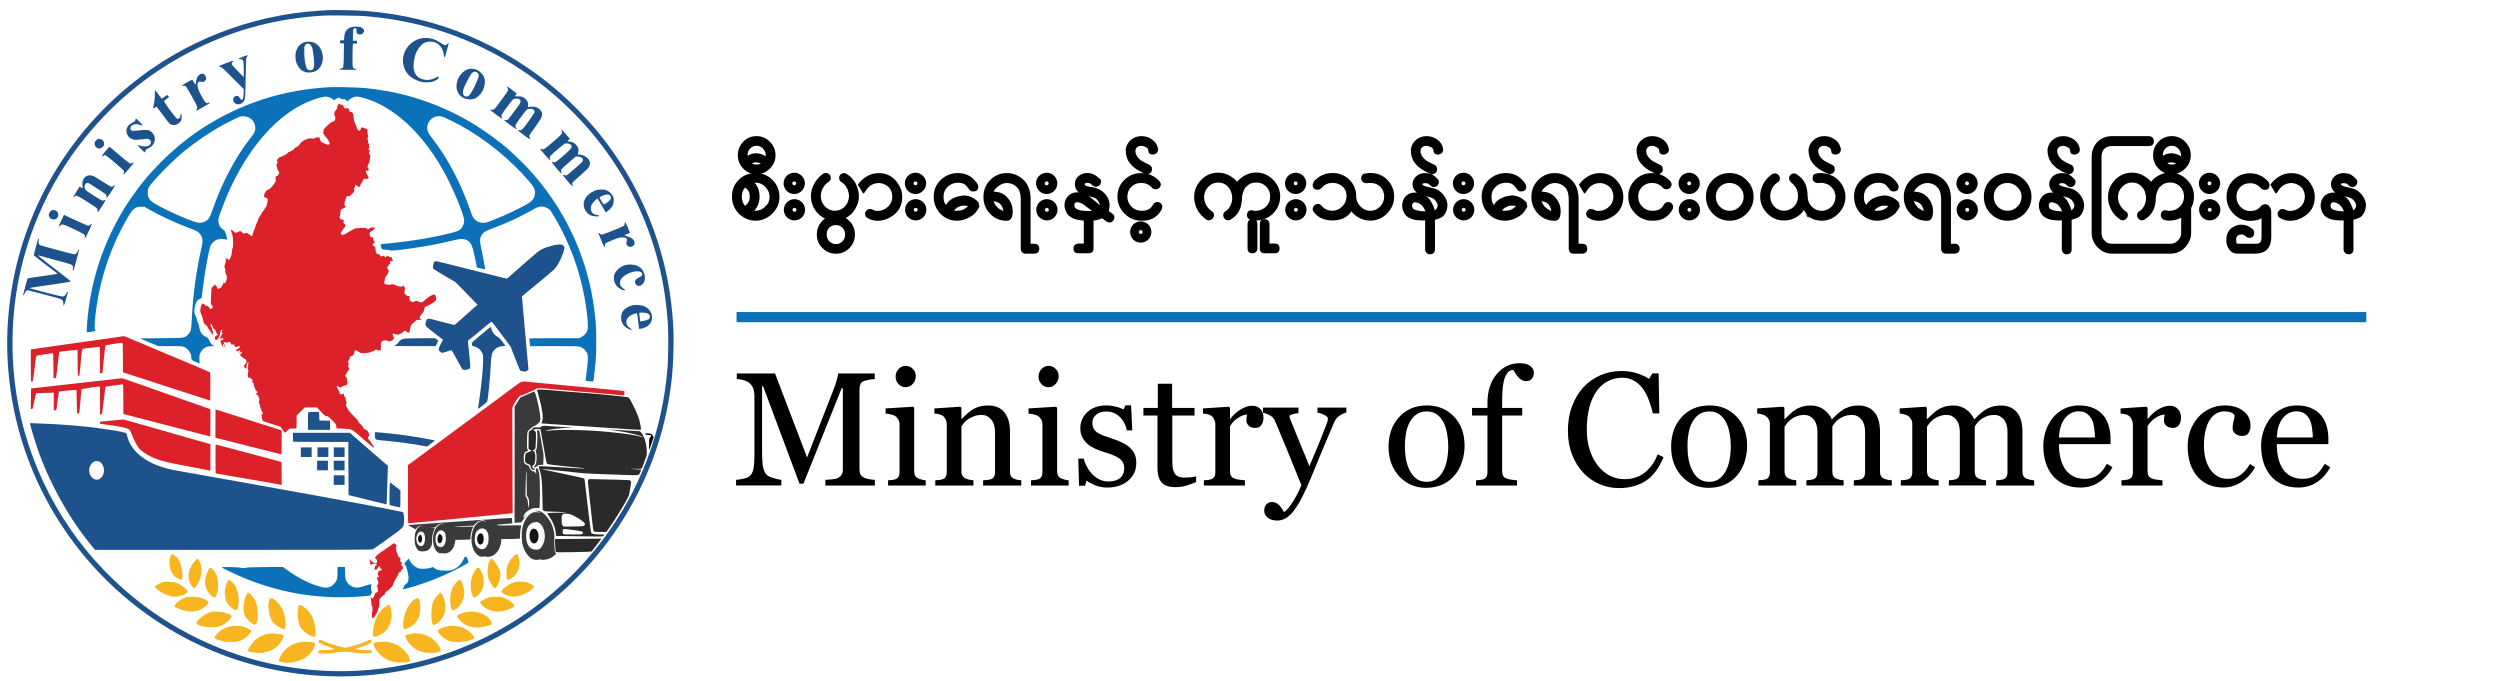 <svg xmlns="http://www.w3.org/2000/svg" width="60mm" height="61.799" viewBox="0 0 60 16.351">
    <defs>
        <path id="b" d="M65.294 13.283h97.108v14.248H65.294z"/>
        <path id="a" d="M65.294 13.283h104.715v14.375H65.294z"/>
    </defs>
    <path d="M7715 15994c-27-2-129-8-225-14-1653-102-3257-734-4544-1789-901-739-1626-1653-2131-2686-450-922-709-1878-790-2918-71-908 28-1881 284-2777 553-1937 1830-3606 3562-4656C5467 187 7365-189 9216 96c1928 296 3671 1285 4935 2799 766 917 1333 2038 1613 3187 155 640 225 1195 231 1853 3 323 0 408-25 725-130 1629-781 3208-1845 4475-241 287-576 630-850 870-653 573-1392 1036-2185 1369-795 335-1612 531-2500 601-184 15-766 27-875 19zm875-144c430-37 734-83 1115-166 2327-508 4343-2106 5386-4270 456-946 708-1926 770-2994 13-227 7-798-11-1015-125-1535-656-2934-1572-4147-743-985-1745-1808-2850-2342C10048 249 8537 1 7015 191 5661 360 4384 878 3284 1703 1905 2738 905 4188 430 5842 142 6848 60 7917 190 8980c177 1446 775 2842 1707 3983 724 887 1616 1598 2628 2096 980 483 1972 741 3095 805 128 7 847-3 970-14z" style="fill:#1e528c;fill-opacity:1" transform="matrix(.001 0 0 -.001 .17 16.237)"/>
    <path d="M8256 15584c-103-37-157-115-164-235l-5-79h-47c-46 0-48-1-52-31-5-35 0-39 58-42l39-3-4-275c-3-298-6-313-59-325-46-10-53-14-47-24 8-12 415-14 415-1 0 5-14 11-32 15-68 13-68 14-68 270 0 127 3 255 6 284l7 52h97v70h-100v134c0 148 8 170 59 164 24-3 26-6 26-56 0-44 4-57 24-73 37-30 96-25 132 10 16 16 29 39 29 51 0 34-36 76-80 94-50 20-180 20-234 0zM9926 15315c-160-41-302-154-369-295-61-129-72-239-38-373 44-171 171-294 370-358 87-28 106-30 201-27 97 3 111 6 183 40 42 20 77 43 77 50s3 24 7 36c6 24 6 24-53-7-91-47-140-61-213-61-241 0-362 153-331 419 21 177 79 312 174 406 48 48 73 65 120 79 74 23 175 18 239-13 99-48 174-160 185-279 7-70 27-93 38-45 3 15 24 90 45 167 22 76 39 140 39 142 0 12-26 0-46-21-13-14-32-25-42-25-11 0-61 28-112 61-50 34-124 73-163 86-89 31-226 39-311 18zM7135 15223c-101-37-158-98-196-210-32-96-24-225 19-316 63-135 156-200 287-200 93-1 162 23 223 78 185 167 129 538-97 638-64 28-171 33-236 10zm150-67c39-41 50-83 70-253 22-191 20-272-8-314-19-29-30-34-66-37-72-5-103 40-131 193-18 101-25 349-10 385 28 68 94 80 145 26zM5653 14873c-54-20-93-41-93-49 0-10 9-12 29-8 41 8 68-10 81-54 5-20 10-113 10-207l-1-170-139 142c-77 79-142 154-146 168-5 19-1 32 16 51 13 13 20 27 17 31-10 9-348-120-344-132 2-5 21-14 43-18 34-8 75-45 297-270l258-262-3-105c-3-58-10-115-17-127-19-36-47-28-73 19-30 54-64 68-112 46-46-22-63-72-42-121 43-104 196-96 255 12 28 51 29 69 39 648 7 377 7 382 30 405 46 49 21 50-105 1zM11063 14576c-179-58-306-278-272-471 27-156 167-262 334-253 84 5 129 24 199 89 128 117 180 326 116 463-27 56-106 131-167 158-58 26-155 32-210 14zm202-68c28-13 55-55 55-86 0-67-156-395-221-464-29-31-43-38-73-38-82 0-109 84-65 200 34 91 150 310 182 347 45 51 77 62 122 41zM4625 14451c-17-10-38-29-47-43-21-33-48-123-48-164 0-53-13-47-50 22-19 35-37 63-40 61-3-1-58-31-122-67-123-68-148-95-79-84 35 6 40 3 63-27 14-19 49-77 78-129s79-143 111-202c82-147 87-163 60-198-42-58-28-54 116 26 207 116 206 115 195 126-6 6-17 6-32-2-43-23-66-5-125 94-124 211-161 330-121 392 17 24 21 25 77 19 56-7 60-6 89 23 33 34 37 56 16 106-26 63-84 83-141 47zM12000 14152c0-5 7-23 16-41 15-30 14-34-5-66-11-20-58-86-104-148-45-61-106-143-134-182-76-104-95-119-137-111-19 4-37 3-40-2s60-56 139-115c80-58 147-102 150-97 3 4-2 21-12 37-15 27-15 32 0 61 32 65 260 364 284 373 13 5 46 9 73 9 96 0 120-58 60-146-88-128-261-354-279-363-10-6-33-8-50-5-18 4-31 2-31-3 0-12 257-204 282-211 22-5 23 6 2 29-37 41-19 73 193 354 61 80 72 91 108 97 53 9 98 1 124-23 43-40 33-59-173-340-103-139-121-154-171-145-21 4-35 3-35-3 0-15 281-222 291-215 5 3 2 18-7 33-10 17-14 38-11 53 4 13 61 98 128 188 66 91 134 191 150 222 49 97 37 164-42 231-52 45-119 62-206 53l-65-7 6 36c14 73-34 153-119 198-32 17-56 22-117 21-43 0-78 1-78 4 0 2 9 15 20 29s20 29 20 33c0 8-213 170-224 170-3 0-6-4-6-8z" style="fill:#1e528c;fill-opacity:1" transform="matrix(.001 0 0 -.001 .17 16.237)"/>
    <path d="M7725 14144c-632-34-1254-161-1825-374-224-84-419-169-630-276-183-92-217-111-435-242-639-384-1266-958-1727-1582-227-307-390-572-557-907-377-756-585-1535-637-2390-5-93-4-113 7-113 23 0 191 28 195 33 3 2 0 16-6 31-20 53-4 279 41 581 108 731 364 1462 737 2100 96 165 127 204 193 240 47 26 65 29 134 30h80l110-63c291-166 651-332 1005-463 119-44 153-61 191-97 89-82 109-180 70-342-125-523-215-1184-240-1766-10-230-22-271-94-342-81-79-59-76-636-82l-514-5 221-92 221-93h288c282 0 289-1 338-24 88-42 164-145 165-222 0-83 5-88 105-132l94-40-2 107c-2 101 0 109 28 160 56 102 142 151 264 151h66l-31 19c-36 22-60 54-98 129-22 43-35 57-70 72-93 40-151 122-163 233-3 29-16 75-29 102-13 28-28 71-32 96-5 26-18 62-29 80-30 49-35 84-23 174 6 52 20 101 40 141 27 54 36 64 80 83 28 12 50 25 50 30 0 26 55 441 76 576 33 213 93 520 123 633 29 105 123 186 238 206 30 5 122-6 165-20 17-5 18-3 9 14-6 12-11 36-11 54-1 18-9 51-20 73s-20 47-20 55c-1 8-23 31-51 50-67 47-109 129-109 211 0 63 27 146 143 439 450 1137 1144 1998 1907 2367 169 81 371 151 492 168 65 10 140-10 195-52l45-34 23 21c13 12 40 28 61 35 35 12 40 11 69-11 24-18 39-22 67-18 29 5 41 1 68-24l34-29 25 30c34 40 135 87 187 87 54 0 210-41 333-86 334-125 657-340 965-642 201-198 379-414 553-673 97-144 115-173 228-369 205-356 505-1072 505-1204 0-111-64-214-160-255-81-35-481-126-790-180-283-50-704-104-977-126-46-4-81-11-78-15 3-5 7-28 9-52 6-62 27-75 127-77 46-1 89-7 96-13 16-13 170 0 461 42 406 57 697 112 1042 196 204 51 282 47 371-16 76-55 105-134 173-474l31-159 99-24c55-13 100-22 102-21 3 4-60 337-96 498-38 172-37 244 3 312 51 87 79 104 315 193 95 36 210 81 255 101 45 19 105 45 132 57 94 40 460 226 545 277 97 57 134 70 205 70 57 0 144-36 188-78 43-41 177-271 302-517 109-217 222-480 292-678 102-295 183-595 238-887 54-289 91-613 83-738-2-37-12-83-22-103-25-52-83-108-141-135l-50-24h-598c-565 0-598-1-593-17 2-10 7-53 11-95l7-78h578c561 0 581-1 635-21 71-27 134-89 159-159 16-45 18-70 13-174-4-66-18-199-32-295-19-126-23-176-14-181 13-9 170-23 176-16 9 8 42 282 58 475 21 250 21 715 0 961-111 1314-619 2522-1479 3515-174 202-339 368-601 605-216 195-621 488-910 657-805 472-1625 737-2560 828-152 15-694 27-850 19zm-1914-731c128-69 183-237 120-362-12-22-57-86-102-143-351-448-667-1048-896-1698-73-209-101-251-198-296-72-34-145-32-258 7-333 115-939 406-1023 493-59 60-79 112-78 201 0 91 11 118 82 205 189 234 536 578 792 787 259 212 612 454 850 585 36 19 91 50 122 67 122 67 343 173 383 184 48 14 155-2 206-30zm4646 21c46-15 311-145 423-207 603-332 1197-815 1640-1332 119-139 150-195 150-276 0-116-53-201-168-268-197-114-557-286-792-376-52-20-110-43-129-51-191-85-370-13-432 174-12 37-52 148-89 247-221 587-496 1100-819 1523-121 159-139 188-151 248-43 208 162 386 367 318z" style="fill:#0b72ba;fill-opacity:1;stroke:#0b72ba;stroke-opacity:1" transform="matrix(.001 0 0 -.001 .17 16.237)"/>
    <path d="M3549 14070c0-3-2-63-4-135-2-94-9-152-24-209-12-44-18-83-13-88 4-4 23 3 42 17s35 25 36 25 19-24 40-52c188-259 267-359 296-374 75-39 173-14 232 60 27 33 31 47 34 112 4 63 2 74-12 74-12 0-16-9-16-34 0-49-37-91-72-83-38 10-335 412-318 431 6 8 35 31 65 52 56 38 60 51 21 83-13 11-25 5-75-33-33-25-63-46-68-46-4 1-30 31-56 69-53 74-105 139-108 131z" style="fill:#1e528c;fill-opacity:1" transform="matrix(.001 0 0 -.001 .17 16.237)"/>
    <path d="M7936 13710c-9-22-16-52-16-66 0-15-12-36-29-52-39-35-51-98-26-136 29-44 3-136-38-136-23 0-71-31-117-75-14-13-46-44-72-68-35-33-46-49-42-64 3-12 1-31-6-43-10-18-7-28 19-69 17-26 42-58 57-72 14-13 39-49 55-80 27-54 27-57 10-73-24-22-30-21-125 24-81 38-85 42-91 79-8 51-35 77-64 62-11-6-31-11-45-11s-26-5-26-11c0-9-21-10-73-6-56 5-78 3-93-8-10-8-26-15-35-15-33 0-127-65-148-101-26-45-52-68-87-78-16-4-38-21-49-39-11-17-26-31-32-32-7 0-22-9-33-20s-35-23-53-27c-19-3-43-19-60-39s-44-38-66-44c-21-6-44-17-51-25s-24-15-39-15c-18 0-36-12-59-40-31-38-32-41-18-69 14-26 14-30-5-47-14-13-19-26-15-44 16-80 32-127 48-138 36-26 10-103-42-121-31-10-31-11-25-66 7-50 5-59-21-98-50-75-125-157-144-157-39 0-82-44-101-103-23-67-18-79 36-97 40-13 48-31 36-79-5-20-12-57-15-82-5-30-15-54-31-69-14-13-25-29-25-37 0-7-13-27-30-45-16-17-30-36-30-42s-18-35-40-65c-22-29-45-71-51-94s-15-46-19-52c-7-9-25-55-90-230-10-27-24-69-30-93-10-40-13-42-29-30-10 7-38 28-62 46-30 23-50 31-64 27-59-19-72-17-94 14-26 37-56 40-103 11-49-30-72-25-112 22-27 32-39 39-48 30s-7-21 5-49c27-62 40-142 42-258 1-78-2-117-12-132-7-12-13-38-13-58 0-62-31-175-55-203l-23-27-31 23c-16 12-34 22-39 22s-7-21-5-47c4-34-1-64-16-101-20-49-20-55-5-84 10-20 14-42 9-64-4-23 0-45 13-71 33-64 36-114 13-166-12-25-21-51-21-56 0-15-23-14-38 1-9 9-12 6-12-14 0-14-6-28-14-31s-16-18-18-33c-2-21-14-33-47-51-56-29-60-29-68 7-6 32-58 84-74 74-5-3-9-14-9-24 0-13-9-22-25-26-31-8-32-18-40-239l-6-170 25-34c32-43 32-55 1-75-36-24-48-20-70 22-17 29-26 36-46 34-17-1-35 7-55 28-16 16-37 30-46 30-25 0-46-48-57-125-9-62-8-71 14-114 13-25 34-90 47-144 21-94 24-100 62-125 23-16 43-39 47-54 4-16 25-48 46-72 22-25 45-63 53-85 15-48 20-46 30 9 5 28 3 45-6 57-7 10-14 29-14 43s-9 39-20 55c-23 35-26 65-7 65 15 0 31-26 50-85 10-27 21-41 34-43 15-2 24-15 32-46 6-23 20-51 31-61 25-23 26-35 2-35-31 0-64-43-57-73 11-41 32-53 56-32 36 34 60 84 69 147 6 39 16 69 29 82 28 27 39 12 18-23-21-36-21-45-2-38 28 11 26-13-6-52-28-36-41-82-26-97 3-4 16 1 29 10 30 21 38 20 38-5 0-13-11-25-35-35-19-8-35-21-35-30 0-25 58-144 70-144 7 0 8 6 0 19-5 11-10 29-10 41 0 31 24 20 28-13 3-25 32-61 32-39 0 6-4 14-10 17-5 3-10 17-10 31s-7 36-16 49c-19 29-18 29 43 13 41-10 47-9 60 8 8 11 17 15 21 9s14-10 22-10 16-10 18-22c5-35 28-48 59-34 23 10 25 10 21-6-4-21 38-67 48-52 3 6 15 9 25 6s22-1 25 4 14 9 25 9c15 0 20-6 17-22-2-14-10-23-20-23s-25-10-33-23c-9-12-23-22-31-22s-14-4-14-10c0-5 6-10 14-10s16-5 18-12c3-8 11-7 28 5 14 9 30 17 37 17 18 0 16-25-2-40-27-22-4-31 23-9 25 19 27 20 31 3 2-11-8-27-25-41l-29-22 35-36c19-20 49-43 65-50 57-26 68-41 61-78-4-19-19-48-35-65-29-30-29-30-13-66 27-61 52-43 52 39 0 27 7 51 19 66 25 31 37 18 21-20-6-16-9-35-5-40 3-6 1-27-4-48-8-29-7-42 5-60 11-17 12-28 4-42-15-30-16-126-1-145 10-12 17-13 27-5s21 3 49-26c38-41 43-55 20-55-22 0-19-9 10-32 18-14 25-29 25-53 0-19 9-49 20-67s20-42 20-53 10-25 23-30c30-13 36-55 8-55-33 0-35-20-3-31 24-8 34-22 52-70 20-52 21-63 10-85-12-21-11-30 3-59 9-20 17-47 17-62 0-14 13-54 30-89 16-34 32-75 36-89 6-25 5-27-16-20-20 6-22 5-15-11 4-11 9-35 11-54 11-102 1-92 142-138 70-22 167-53 215-69l89-28 50-70c28-38 53-72 55-74 2-3 27 18 56 47l52 51 85 3 85 3 3 155 2 156 99 97 99 97h288l98-105c88-95 101-105 133-105 31 0 46-11 134-99 94-95 98-101 101-148l3-48 155-6c193-6 222-17 339-119 283-248 391-340 396-340 14 0 3 51-14 59-10 6-24 25-31 43-8 18-33 54-57 81-44 47-45 54-15 89 22 26 18 58-14 111-19 31-36 47-49 47-26 0-75 45-75 69 0 10-27 41-60 70-36 32-60 60-60 73 0 20-5 26-146 167-46 46-84 89-84 96 0 6-11 26-24 44-32 44-41 85-25 122 9 23 9 33 0 42-6 6-11 25-11 42 0 18-11 46-26 66s-24 43-21 57c5 25-4 28-32 11-10-7-30-9-44-5-21 5-27 12-27 34 0 15-16 52-35 82s-35 61-35 68c0 18 29 15 57-8l26-20 52 30c29 17 64 30 78 30 35 0 50 30 41 83-3 23-8 57-10 75-2 19-12 41-24 50l-21 17 20 27c12 14 21 35 21 45 0 11 14 32 30 46 32 29 38 61 16 90-11 14-11 25-3 47s8 35-2 53c-11 21-10 30 8 63 11 22 23 51 26 66 4 19 14 30 39 38 45 15 62 37 69 89 3 24 11 48 19 52 12 8 83-26 120-59 26-22 199-12 253 15 22 11 55 24 72 28 18 3 37 14 42 23 9 16 12 16 46-2 27-15 42-17 62-10 26 9 26 11 24 82-3 96 11 137 51 151 44 15 82 14 122-6 34-16 37-15 82 8 62 32 73 57 45 104-39 66-23 79 60 50 30-11 50-13 64-6 11 5 34 14 51 21 18 6 44 25 60 41 34 36 48 36 86 4 35-29 61-29 66 0 6 46 26 131 35 150s68 78 116 116c17 14 40 19 85 19 55 1 59 2 42 15-10 8-23 16-29 18-17 5 12 80 43 107 35 32 62 84 69 135 5 33 11 41 36 48 35 10 52 19 137 70 88 54 108 75 108 113 0 41-26 104-44 104-46 0-131-48-208-117-80-73-84-75-126-70-23 2-51 12-61 21-23 21-42 20-83-3-26-14-40-17-65-9-43 11-70 60-54 95 17 37 14 43-22 43-46 0-112 60-102 92 18 61 17 113-3 138-19 24-20 24-47 6-23-15-31-16-51-6-12 7-32 10-44 7-13-3-31 3-48 17-30 25-132 44-132 24 0-13-111-3-142 13-17 9-19 17-14 47 4 21 10 55 13 77 3 24 16 52 34 70 55 59 75 140 39 163-11 7-20 19-20 27 0 20 48 92 66 99 10 4 12 14 7 37-6 31-5 32 26 27 40-6 50 12 27 47-9 13-16 32-16 41 0 13-6 15-30 10-23-4-33-1-42 14-16 26-26 25-56-2l-23-23-19 25c-16 21-21 23-45 12-37-17-49-15-60 10-11 24-27 34-67 42-22 5-28 14-38 53-6 27-11 62-10 80 0 25-6 35-35 53-42 26-43 33-10 62 28 25 33 53 9 62-11 4-15 16-13 40 4 41 0 46-37 49-33 3-54 35-54 84 0 27 7 37 48 64 75 51 84 60 71 76-20 23-93 16-123-12-33-30-36-31-64-4-21 19-30 20-150 14l-127-7-100-55c-55-30-114-66-132-79-57-43-138-21-111 29 24 46 89 137 98 137 5 0 8 17 6 37-3 27-9 39-26 45-19 7-21 13-15 46l6 39-43 9c-50 11-71 46-50 86 6 13 13 52 14 87l3 64 60 31c33 17 62 32 64 33 2 2-4 12-15 24-27 30-24 92 9 161 15 31 27 61 27 67 0 17 19 22 40 11 18-10 28-4 80 46 65 61 76 83 61 112-7 14-6 25 7 43 9 13 15 34 14 46-4 29 6 29 48-2 47-34 67-32 75 8 4 17 20 50 36 71 16 22 29 48 29 58 0 24 36 41 72 34 31-6 68 7 68 25 0 6-13 30-30 54-29 42-51 125-34 125 5 0 16-4 24-10 32-20 55 35 25 60-22 18-18 59 10 105 14 22 25 51 25 64 0 14 5 51 12 83 11 55 11 59-11 82-23 24-23 26-7 52 17 25 17 27-4 49s-21 25-7 46c12 16 13 27 6 40-5 10-7 30-3 44 4 18 2 27-11 31-14 6-16 15-11 44 4 27 2 41-9 50-13 11-13 16 1 42 12 23 13 36 5 60-6 17-11 49-11 72 0 67-9 86-39 86-15 0-32 5-39 12s-28 13-47 15c-29 1-35-2-35-18 0-32-19-59-40-59s-60 52-60 80c0 8-12 38-26 65-31 58-44 113-51 207-5 71-20 92-74 100-18 2-25 10-27 33-5 45-21 58-60 52-47-8-59-1-81 48-16 36-22 42-43 38-15-3-29 2-37 11-22 26-38 19-55-24z" style="fill:#dc212a;fill-opacity:1" transform="matrix(.001 0 0 -.001 .17 16.237)"/>
    <path d="M3086 13389c-3-7-6-25-8-39-2-20-17-31-69-57-112-53-161-139-139-240 16-71 51-117 111-147 63-31 115-33 273-11 120 17 144 14 177-21 47-50 14-124-65-145-51-14-142-5-190 18-20 9-39 13-43 9-8-8 157-176 174-176 6 0 13 15 15 33 3 28 10 35 54 57 83 40 124 78 151 137 29 63 28 123-1 184-24 50-81 106-124 120-38 12-171 8-304-11-66-9-83-8-108 5s-30 21-30 54c0 47 28 75 92 92 43 12 56 11 124-9 42-13 79-20 82-17s-33 45-81 92c-59 60-88 82-91 72zM13308 13114c-4-3-2-16 4-29 20-45 1-70-138-192-292-253-304-261-351-228-14 10-24 12-28 5-9-15 225-284 237-272 6 6 6 17-2 31-16 31-7 50 47 103 85 81 287 250 312 259 33 13 106 1 136-23 17-13 25-29 25-52 0-38-41-81-250-260-108-93-141-116-165-116-17 0-36 5-43 12-8 8-15 9-22 2-10-10 203-267 226-272 17-4 17-3 3 36-7 22-7 36 0 50 6 11 87 86 181 167l171 147 59-4c90-6 132-57 100-118-9-17-221-206-328-292-56-45-73-50-108-32-60 31-39-9 72-140 112-131 148-157 122-88-15 39-16 37 187 217 83 73 162 145 177 161 32 34 58 93 58 129 0 101-108 196-241 211l-56 6 14 41c42 122-79 267-223 267-42 0-43 12-4 42l29 23-91 105c-93 108-100 115-110 104zM2134 12866c-27-27-34-42-34-72 0-116 125-163 200-77 29 32 32 41 27 82-7 63-49 101-113 101-39 0-51-5-80-34zM2361 12610c-93-111-108-145-48-110 29 17 36 18 60 5 36-18 389-317 416-352 21-26 22-43 5-87-16-41 24-5 130 118 129 150 146 181 75 139-26-16-31-16-61-1-18 8-128 96-243 194-116 99-218 185-227 192-13 11-28-3-107-98zM1920 12019c-81-33-129-138-111-246 9-59 4-63-39-33l-28 20-76-119c-42-65-76-121-76-125 0-12 28-6 40 9 28 34 59 20 302-136 246-158 240-153 236-202-1-22 2-42 7-43 13-4 197 285 189 297-3 5-15 3-27-6-43-30-57-23-364 177-97 63-113 85-113 155 0 23 8 42 26 59 30 30 55 27 121-14 380-240 389-246 380-292-12-59 13-38 85 73 113 171 120 184 107 192-6 4-14 3-18-2-3-6-16-15-28-22-29-15-53-3-243 120-197 127-242 149-299 148-25 0-57-5-71-10zM14131 11670c-122-44-221-126-269-223-65-130 6-318 142-378 52-23 190-36 201-20 10 17 6 20-55 31-30 6-64 17-77 26-64 41-82 139-41 222 20 40 119 142 137 142 4 0 36-51 71-112 35-62 79-137 98-166l33-53 47 34c58 42 116 116 131 167 6 20 11 64 11 97 0 49-6 68-32 113-36 58-105 113-166 130-60 16-171 11-231-10zm322-111c57-26 52-94-9-150-39-35-106-79-120-79-12 0-104 149-104 167 0 10 51 38 105 57 49 18 96 20 128 5zM1083 11193c-34-6-83-68-83-104 0-37 23-83 52-103 12-9 42-16 66-16 37 0 50 6 78 34 27 27 34 42 34 73 0 55-31 99-77 112-21 6-40 10-43 10-3-1-15-4-27-6zM1340 11028c-12-29-40-88-61-132-22-43-39-81-39-83 0-11 30 0 45 17 29 32 71 24 210-41 390-184 383-180 370-241-6-23-4-29 6-26 17 6 170 329 162 341-3 5-17-3-32-17s-39-26-53-26-151 59-303 130c-153 72-279 130-280 130s-13-23-25-52zM14822 10875c1-24-5-42-18-54-26-26-488-212-526-213-21-1-37 6-49 20-21 26-43 29-35 5 21-64 136-328 145-331 6-2 9 13 8 37-1 25 5 47 13 56 17 16 253 117 315 134 52 14 137 14 169-1 33-15 39-36 25-91-9-36-8-51 3-73 29-61 107-70 163-18 24 23 27 30 22 72-7 66-63 115-164 144-40 12-73 26-73 30s4 8 10 8c5 0 34 11 64 24l55 25-52 127c-54 133-77 163-75 99zM738 10488c-3-13-26-101-52-197-26-95-46-177-44-182 3-8 173-139 438-339 69-51 127-95 129-97 11-8-21-14-259-48-391-55-454-65-461-76-5-9-99-358-103-383 0-5 4-10 10-13 6-2 16 14 23 36 12 41 51 81 79 81 8 0 135-32 281-71s318-84 381-101c165-42 189-61 190-146 0-91 21-56 66 114 24 87 44 160 44 162 0 1-6 2-13 2s-19-16-26-35c-16-45-55-75-97-75-28 0-586 143-749 191l-40 12 35 8c39 8 122 21 530 79 373 54 425 63 424 75-1 6-49 46-106 90-409 314-668 518-668 526 0 6 4 8 8 5 4-2 136-39 292-80 570-152 533-136 530-225-3-72-2-77 9-65 12 11 144 505 137 511-10 10-25-8-31-37-6-26-55-80-73-80-24 0-792 206-825 221-36 17-52 59-39 109 5 21 7 42 4 45-11 11-20 4-24-17zM13117 10350c-126-28-246-71-324-118-38-22-195-153-353-293-157-139-320-283-363-321-42-37-81-68-86-68-4 0-221 54-482 119-980 247-1198 301-1218 301-36 0-58-33-66-99-5-47-4-67 8-84 8-12 129-88 269-169l254-148 165-166c90-91 169-172 174-178 6-7 52-55 103-108l93-94-228-201c-125-111-248-220-271-242-24-23-51-41-59-41-15 0-357 86-518 131-120 33-143 24-165-62-23-90-24-89 185-251 105-82 199-155 210-162 18-13 19-16 6-38-46-73-91-173-91-199 0-38 48-89 83-89 13 0 64 14 113 31s95 31 102 32c14 2 43-48 220-373 19-36 42-73 50-82 17-20 64-23 127-8 55 13 68 33 61 100-3 30-15 154-26 275s-23 243-26 270c-5 50-5 50 38 80 37 25 250 198 456 372 35 29 67 53 71 53 3 0 108-136 232-302l225-303 83-215c119-310 140-358 158-364 9-4 42-9 73-13 50-5 59-3 85 19l28 25-51 574c-29 316-64 711-79 878l-27 304 40 34c21 18 82 69 134 111 357 293 570 471 598 501 85 90 164 237 222 410 34 101 34 138-3 171-27 26-109 26-230 0zM14830 9872c-90-30-134-58-188-116-64-71-87-135-78-219 7-74 33-129 83-181 46-48 159-104 176-87 6 6 9 12 6 14-95 67-119 101-119 168 0 65 43 129 121 179 163 105 368 129 407 48 19-40 3-61-77-103-89-47-110-89-76-154 32-63 116-62 173 4 41 46 55 96 49 171-9 118-74 212-179 260-82 37-214 44-298 16zM15018 8910c-66-12-148-51-196-94-59-53-85-115-85-201 0-124 55-210 172-270 85-43 112-27 39 22-66 44-91 87-86 149s34 106 97 146c49 31 148 64 159 53 4-4 16-88 27-188l21-182 40 2c52 2 150 46 192 86 146 139 89 369-113 458-55 24-187 34-267 19zm362-199c58-30 67-103 15-137-27-17-111-41-165-46l-35-3-7 55c-3 30-9 76-12 102-6 45-6 47 21 51 49 8 147-4 183-22z" style="fill:#1e528c;fill-opacity:1" transform="matrix(.001 0 0 -.001 .17 16.237)"/>
    <path d="M11529 8332c-36-31-136-115-223-187-129-106-156-133-152-150 3-11 6-29 6-41 0-17 10-23 54-33 96-21 179-103 206-201 26-93-24-680-95-1131-14-86-25-159-25-163 0-12 219 156 224 172 19 65 70 591 86 892 13 234 23 278 82 345 55 63 107 87 196 93 39 2 72 6 72 9 0 2-32 46-72 99-53 71-83 101-117 119-75 38-135 116-147 193-4 23-12 42-18 41-6 0-40-26-77-57z" style="fill:#1e528c;fill-opacity:1" transform="matrix(.001 0 0 -.001 .17 16.237)"/>
    <path d="M1820 8030c-531-77-1019-146-1085-155s-130-18-142-22l-23-5v-389c0-401 0-404 38-380 13 8 34 151 67 446 9 77 20 149 24 161 8 18 31 23 197 47 104 15 195 27 201 27 10 0 13-70 15-297l3-298 24-3c13-2 28 1 33 6s16 70 23 143c29 274 53 468 60 478 3 6 21 11 40 11 18 0 100 9 181 20 82 11 164 20 181 20h33l2-312c3-305 3-313 23-313 23 0 22-9 55 350 30 321 23 298 95 307 33 4 114 15 180 23s134 16 150 17l30 3 3-317 2-318h57l11 98c6 53 21 201 33 327 12 127 27 235 33 241 9 9 358 65 404 64 9 0 12-78 12-354v-354l33-10c38-13 692-224 1227-399 212-69 462-150 555-180 94-30 195-63 225-73l55-19 3 337c1 184-1 339-5 342-5 4-116 52-248 108-472 198-893 375-1075 452-102 43-225 95-275 115-49 20-135 56-190 80-229 98-273 115-286 114-8 0-448-63-979-139z" style="fill:#dc212a;fill-opacity:1" transform="matrix(.001 0 0 -.001 .17 16.237)"/>
    <path d="M9480 8093c-42-18-61-34-78-63-13-23-41-51-67-66-25-14-45-28-45-30s224-4 498-4h498l31 64 32 65-39 31-39 31-368-2c-362-3-369-3-423-26z" style="fill:#1e528c;fill-opacity:1" transform="matrix(.001 0 0 -.001 .17 16.237)"/>
    <path d="M2660 7149c-36-5-128-15-205-24-77-8-239-26-360-40s-281-32-355-40c-216-23-398-44-495-56-49-6-220-25-380-43l-290-31-3-248-2-247h23c21 0 24 10 59 186 21 103 40 189 42 191 3 3 100 8 215 11l211 5v-423h29c33 0 35 4 51 135 21 171 43 310 49 317 4 5 366 38 417 38 2 0 5-127 6-282 3-282 3-283 25-284 12-1 26 2 31 5 6 3 20 132 32 286 11 154 22 284 24 289 2 9 358 65 419 66h27v-671l23 7c12 4 25 11 28 15 3 5 21 151 40 325 18 174 38 318 44 320 21 8 410 61 418 57 4-2 7-163 7-357v-354l78-20c42-12 138-37 212-56 356-92 483-124 840-217 594-155 635-165 785-204 77-20 148-38 158-41 16-5 17 15 17 323v329l-492 173c-549 193-1071 377-1193 421-339 121-425 150-446 149-13-1-53-5-89-10zM12158 6947c-97-73-265-197-373-277-267-197-523-386-766-565-112-82-379-279-593-438-215-158-453-333-529-390-76-56-157-115-181-132-23-16-54-40-69-51l-27-22v-692c0-381 2-695 5-698 4-5 173 10 760 68 233 23 567 56 775 76 85 8 247 23 360 34s252 25 310 30c58 6 132 13 165 16s78 7 99 11l39 5-4 1267-4 1266 38 75c48 92 134 210 154 210 32 0 330 129 372 162 28 21 91 23 257 8 60-6 161-15 224-20 461-40 611-53 805-70 390-35 668-59 751-66l81-6 8 47c4 33 3 50-5 55-6 4-46 10-88 13-115 10-268 24-552 52-140 13-329 31-420 40-91 8-212 19-270 25-112 11-419 40-690 65-91 9-205 20-255 25-193 21-176 26-377-123z" style="fill:#dc212a;fill-opacity:1" transform="matrix(.001 0 0 -.001 .17 16.237)"/>
    <path d="M12720 6879c0-6 13-57 30-113 47-164 79-303 96-426 16-119 13-184-12-233-12-22-12-28-2-31 7-3 297-23 643-46 347-23 794-52 995-65 686-46 731-48 740-39 11 11-13 153-39 239-30 96-78 212-141 336-77 154-104 195-132 202-52 13-668 76-943 96-567 43-692 52-780 62-263 27-455 35-455 18z" style="fill:#2a2a2a;fill-opacity:1" transform="matrix(.001 0 0 -.001 .17 16.237)"/>
    <path d="m12476 6767-159-72-68-110-68-110-1-1394V3687l53 7c28 3 66 6 84 6 27 0 35 7 58 48 15 26 48 74 72 107 38 51 40 55 11 24-19-19-40-44-46-55-17-31-26-8-14 35 17 54 82 117 159 154 55 25 79 30 144 31l77 1 7 165c4 90 5 268 2 395-6 237-18 327-54 381-16 25-17 25-30 8-16-21-17-78-3-105 8-13 7-19 0-19-6 0-16 11-22 25-7 16-19 25-33 25-41 0-89 42-105 92-13 41-20 49-57 63-69 27-83 53-83 157 0 128 15 157 93 182 17 5 17 7 0 32-15 24-17 50-15 203 3 206 7 235 36 260 69 64 119 101 134 101 10 0 33 12 51 28 98 80 94 75 99 138 5 71-24 247-73 449-37 151-61 216-79 214-6 0-83-33-170-72zm-6-2130c0-291 1-305 20-322 27-25 40-77 39-160-2-114-14-133-23-35-9 107-21 155-47 179-20 19-21 25-13 330 4 171 11 311 15 311 5 0 9-137 9-303z" style="fill:#3a3a3c;fill-opacity:1" transform="matrix(.001 0 0 -.001 .17 16.237)"/>
    <path d="M5000 6070v-339l38-10c20-5 370-93 777-196 407-102 748-188 758-191 16-5 17 13 17 283v289l-132 43c-73 23-218 69-323 102-104 33-244 78-310 99-66 20-178 56-250 80-209 67-566 180-571 180-2 0-4-153-4-340z" style="fill:#dc212a;fill-opacity:1" transform="matrix(.001 0 0 -.001 .17 16.237)"/>
    <path d="M7227 6343c-4-3-7-100-7-215v-208h530v219l-127 3-128 3-3 103-3 102h-128c-70 0-131-3-134-7z" style="fill:#1e528c;fill-opacity:1" transform="matrix(.001 0 0 -.001 .17 16.237)"/>
    <path d="M2530 6144c-129-12-250-23-268-23-30-1-33-3-30-28l3-28 205-27c277-37 424-69 485-106 24-15 38-38 64-108 62-166 136-305 192-362 92-94 242-181 426-248 150-54 222-71 763-174 266-51 458-88 488-95l22-5v637l-572 162c-315 90-609 174-653 187-102 30-617 177-755 215-58 16-112 28-120 28-8-1-121-12-250-25z" style="fill:#dc212a;fill-opacity:1" transform="matrix(.001 0 0 -.001 .17 16.237)"/>
    <path d="M555 6048c12-63 134-464 183-603 295-836 758-1663 1298-2315l75-90h3320c2501 0 3326 3 3342 12 35 18 410 283 552 389 158 118 181 141 194 199 14 60 12 215-3 265l-12 40-149 32c-146 31-748 147-1130 217-104 19-278 51-385 71s-343 63-525 96c-181 32-364 65-405 73s-118 22-170 31-140 25-195 35c-55 11-239 44-410 74-170 31-434 78-585 105s-381 68-510 91-318 57-420 75-279 50-395 70c-271 47-395 75-527 119-308 103-554 268-685 458-79 114-106 176-140 318-8 33-12 36-78 52-141 35-541 95-880 133-322 35-785 67-1179 80l-188 7zm1668-895c71-36 118-158 98-254-15-66-33-100-75-137-153-134-349 107-248 304 50 97 137 131 225 87z" style="fill:#1e528c;fill-opacity:1" transform="matrix(.001 0 0 -.001 .17 16.237)"/>
    <path d="M12825 5998c-25-19-38-22-106-19-74 3-80 1-104-25-14-15-25-31-25-35 0-5-8-9-18-9-11 0-27-9-37-20-17-19-19-41-19-222l-1-202 32-21c18-11 31-24 29-30-1-5-26-17-54-25-79-24-86-35-90-143s1-117 73-145c44-17 51-24 56-53 3-19 11-44 17-55 12-22 65-47 76-37 11 12 6 33-8 33-40 0-62 64-26 75 34 11 53 63 58 160 6 114-9 172-46 186l-27 11 33 13c17 8 36 25 41 38s11 108 13 211c3 185 3 188-20 206-12 10-28 21-35 23-28 12 21 27 90 27h71l12-52c6-29 27-143 46-253 96-555 88-519 115-532 29-14 191-35 489-63 255-23 393-39 399-46 6-6-28-5-184 6-77 5-268 17-425 25s-331 18-387 21c-120 8-116 13-78-101 42-125 56-261 63-619l7-329 25-18c22-16 53-19 255-23 292-7 386-23 130-23-99 0-208-3-242-7l-62-8 48-71c97-144 148-271 159-396l7-76 563-9c545-8 563-8 577 10 8 11 15 22 15 27 0 4-48 7-106 7-110 0-186 13-204 35-6 8-31 184-55 392-25 208-56 475-70 593s-28 239-31 268c-4 29-10 55-15 57-7 5-655 147-894 196-181 38-143 38 210-1 355-39 562-61 655-70 52-5 289-16 525-24 237-9 494-18 572-21 78-4 166-4 196 0 53 7 54 7 80 61 15 30 27 59 27 64 0 6-36 10-82 11s-108 5-138 9c-40 6-17 7 81 5 75-1 141 0 147 4 5 3 31 65 56 136 26 72 53 147 61 168 18 44 8 202-20 328-21 90-73 205-112 241l-28 26-310 16c-170 9-341 19-380 21l-70 4 60-9c33-6 112-17 175-26 240-34 546-107 587-141 17-14 17-14-2-8-136 45-366 81-795 124-525 54-1278 66-1505 25-22-4-26-3-14 5 48 31 365 69 601 72 56 1-23 9-202 19-162 10-336 21-386 24-84 6-93 4-119-16zm2068-1015c-7-2-21-2-30 0-10 3-4 5 12 5 17 0 24-2 18-5zm-1309-1116c87-41 228-131 264-170 15-15 22-34 20-49-5-39-51-47-295-47l-222-1-20 26c-18 23-21 41-21 132 0 96 2 108 23 130 20 22 28 24 97 20 59-4 91-12 154-41zm-24-347c266-35 277-39 250-91-10-18-23-19-235-19-218 0-225 1-236 21-6 13-8 39-4 65 8 53 2 53 225 24z" style="fill:#2a2a2a;fill-opacity:1" transform="matrix(.001 0 0 -.001 .17 16.237)"/>
    <path d="M12716 5893c13-31 15-112 7-275-7-125-12-161-26-176-16-17-16-22-1-66 13-36 15-72 12-149-5-102-18-148-52-176-9-8-16-17-16-22 0-12 37-11 45 1 3 6 14 10 23 10 10 0 23 9 30 20 10 16 23 20 71 20h58l6 118c6 110 3 134-44 402-27 157-51 291-54 298-2 6-18 12-36 12-26 0-30-3-23-17z" style="fill:#3a3a3c;fill-opacity:1" transform="matrix(.001 0 0 -.001 .17 16.237)"/>
    <path d="M8828 5798c-2-57 0-73 17-94 19-23 30-26 180-39 319-28 693-78 966-129l86-17 97 72c53 40 95 73 94 74-6 5-217 45-421 80-229 39-607 87-817 105-74 6-149 12-167 14l-31 4zM6862 5743l3-108 662-3 663-2 2-638 3-637 150-37c332-83 759-187 761-185 4 4 14 233 19 457 3 129 8 287 11 350l6 115-128 110c-172 148-577 500-693 602l-95 83H6859z" style="fill:#1e528c;fill-opacity:1" transform="matrix(.001 0 0 -.001 .17 16.237)"/>
    <path d="M15.495 10.421c.017.014.038.02.077.02.063 0 .076.014.04.044-.029.022-.029.023-.033.172l-.004.15.021-.05c.011-.028.036-.099.055-.157l.036-.106-.022-.037c-.028-.049-.045-.056-.126-.056l-.068.001z"/>
    <path d="m5002 5223 3-347 70-12c39-7 151-27 250-44s216-38 260-45c44-8 148-26 230-40 168-29 287-50 550-95 99-17 190-34 203-37l22-5v275c0 254-1 276-17 281-41 13-1558 416-1565 416-5 0-7-156-6-347z" style="fill:#dc212a;fill-opacity:1" transform="matrix(.001 0 0 -.001 .17 16.237)"/>
    <path d="M7050 5385v-115h260v230h-260zM7450 5385v-115h260v230h-260zM7840 5385v-115h260v230h-260zM7440 5065v-115h260v230h-260zM7840 5065v-115h260v230h-260zM7840 4715v-115h260v230h-260z" style="fill:#1e528c;fill-opacity:1" transform="matrix(.001 0 0 -.001 .17 16.237)"/>
    <path d="M13951 4726c-16-19-14-53 23-386 15-129 42-372 60-539 28-261 35-306 51-317 14-10 56-14 159-14l141 1 29 42c152 216 333 505 459 732 53 96 56 106 77 240 11 77 23 152 26 167 4 18 0 32-14 46-18 18-39 20-328 26-170 3-390 9-490 12-157 5-182 4-193-10z" style="fill:#2a2a2a;fill-opacity:1" transform="matrix(.001 0 0 -.001 .17 16.237)"/>
    <path d="M9186 4608c-9-84-14-488-6-493 9-6 230-55 246-55 11 0 14 38 14 203v204l-112 89c-61 49-117 92-124 97-9 5-14-7-18-45z" style="fill:#1e528c;fill-opacity:1" transform="matrix(.001 0 0 -.001 .17 16.237)"/>
    <path d="M12719 3964c36-7 69-19 75-25 8-9 6-10-9-3-11 5-52 9-90 9-63 0-76-4-124-35-102-65-185-215-211-383-16-95-8-289 14-372 41-150 134-285 229-333 47-24 119-29 175-13 22 7 32 6 32-1 0-8 26-9 82-5 97 8 180 43 246 105 43 40 43 41 24 60-16 16-20 40-26 170-4 84-4 178-1 209 8 67-19 196-61 296-56 133-176 276-266 317-27 12-64 19-98 19l-55-1zm34-268c104-44 174-235 147-402-15-90-61-186-107-221-31-24-46-28-97-28-155 1-242 123-240 340 1 162 55 265 159 305 60 23 95 25 138 6z" style="fill:#3a3a3c;fill-opacity:1" transform="matrix(.001 0 0 -.001 .17 16.237)"/>
    <path d="M12593 3532c-80-62-68-283 19-328 121-63 200 193 96 312-34 39-78 45-115 16z" style="fill:#121212;fill-opacity:1" transform="matrix(.001 0 0 -.001 .17 16.237)"/>
    <path d="M11795 3789c-137-10-479-35-760-54-1102-76-1243-86-1323-93l-84-7 89-52 88-51 23 29c24 30 71 59 94 59 7-1 0-8-17-17-40-21-61-48-92-113-22-46-27-73-31-161-5-117 10-191 54-260 34-55 68-69 151-65 80 4 119 21 158 68 45 54 58 94 56 188-2 100 10 170 43 250l23 59-66 4-66 3 71 2c65 2 73 4 100 33 34 37 82 59 121 58l28-1-30-7c-130-32-214-200-202-406 11-188 105-322 207-295 14 4 32 2 40-3 10-6 36-5 72 2 111 23 186 123 213 284l6 37 97 1c53 1 106 2 117 3s48 3 83 4l62 2v48c0 55 31 185 55 231l15 31-257-5c-288-4-242 8 73 20l192 7 42 45c70 75 169 104 230 68l25-15-30 7c-76 19-137-1-196-64-47-50-67-84-90-150-66-192-34-436 73-558 60-68 115-90 185-75 24 6 42 5 50-2 19-15 119-2 168 22 113 55 203 217 205 368v32h158c86 0 187 3 225 7l67 6v78c0 42 7 113 15 156s15 80 15 82-128 2-285-2c-183-3-287-2-291 4-3 6-4 12-3 14 2 1 83 8 179 15 96 6 178 15 182 18 3 4 3 34 0 67l-7 60-35 1c-19 1-147-7-285-17zm-1310-139c3-6-1-7-9-4-18 7-21 14-7 14 6 0 13-4 16-10zm-510-40c3-6-1-7-9-4-18 7-21 14-7 14 6 0 13-4 16-10zm1504-80c16-11 39-43 52-72 20-44 24-69 24-148 0-86-3-101-30-155-36-72-72-100-125-99-62 2-109 33-144 95-28 49-31 62-31 144 0 106 19 166 68 212 56 54 130 63 186 23zm-994-54c37-39 45-70 45-170 0-159-89-244-188-180-80 52-83 273-4 347 51 47 104 48 147 3zm-497-18c31-34 42-72 42-149 0-110-37-179-95-179-47 0-82 33-100 92-19 65-19 105 1 165 19 60 54 93 98 93 21 0 40-8 54-22z" style="fill:#3a3a3c;fill-opacity:1" transform="matrix(.001 0 0 -.001 .17 16.237)"/>
    <path d="M11331 3424c-66-47-67-201-1-247 26-18 51-13 81 19 19 20 24 39 27 93 4 74-12 122-47 141-26 13-33 13-60-6zM10372 3413c-39-16-57-146-26-191 35-50 90-14 101 67 7 50-2 86-27 111-21 21-26 22-48 13zM9884 3379c-37-41-17-169 27-169 29 0 49 40 49 95 0 52-20 95-44 95-7 0-21-9-32-21z" style="fill:#121212;fill-opacity:1" transform="matrix(.001 0 0 -.001 .17 16.237)"/>
    <path d="m13576 3303-428-3 6-152c4-84 10-156 13-161 7-12 844 3 860 15 11 9 167 211 212 276l22 32-128-2c-70-2-321-4-557-5z" style="fill:#2a2a2a;fill-opacity:1" transform="matrix(.001 0 0 -.001 .17 16.237)"/>
    <path d="M9210 3149c-36-27-127-90-202-141s-137-97-138-102c0-6-12-22-26-37-26-27-26-27-4-34 41-13 55-96 19-116-18-9-27-7-50 10-16 12-40 26-55 31-14 6-28 19-31 30-5 20-15 25-26 13-4-3-2-13 5-20 6-8 11-32 9-54-2-46 19-61 48-35 15 14 29 16 70 10 55-7 62-20 20-41-14-7-24-22-25-35s-4-31-9-40c-11-26 45-38 59-13 22 37 58 75 72 75 16 0 19-16 4-25-16-10-12-19 20-37 17-9 30-21 30-25 0-5-19-14-42-20-37-10-45-17-55-49-9-31-9-42 3-58 22-32 18-56-11-56-30 0-31-9-5-57 27-50 26-100-2-130-20-22-21-24-4-42 12-13 15-27 11-41-4-11-2-27 5-35 16-19-6-51-44-62-22-7-30-15-29-28 1-15-33-88-54-114-2-3-10 4-17 15-14 18-15 18-21-9-4-16-3-46 4-67 6-20 8-52 5-70-5-25-3-35 9-42 13-7 17-24 17-78 0-38-4-71-8-74-7-4-8-74-3-133 2-21 26-15 53 15 29 30 77 121 89 167 4 17 15 50 24 75 13 34 15 61 10 107-6 59-5 65 25 106 17 24 49 54 71 66s39 30 39 39c0 24 28 62 45 62 20 0 145 125 145 144 0 9 9 33 20 53 11 21 20 43 20 49s9 19 20 29 20 28 20 40 11 32 25 45c15 14 25 35 25 52 0 19 6 31 18 34 35 11 47 22 47 44 0 14 9 26 23 31 30 11 30 62 1 83-19 13-20 19-11 45 11 31 1 53-30 64-10 3-11 11-2 34 13 35 7 50-27 67-16 7-25 22-27 41-2 17-9 37-17 45-21 25-38 140-26 173 10 25 8 31-16 53-14 13-31 24-37 23-6 0-40-23-76-50z" style="fill:#dc212a;fill-opacity:1" transform="matrix(.001 0 0 -.001 .17 16.237)"/>
    <path d="M10948 2802c-62-132-171-224-298-252-34-7-103-11-175-8-126 4-176 19-232 70-21 20-23 20-58 3-21-9-83-21-141-26-126-12-187 1-260 57-60 46-88 78-116 134-13 25-24 47-25 49-2 4-11-5-72-72-43-47-44-48-25-68 41-45 88-218 88-326 1-80-14-111-72-148-20-13-33-31-38-53-3-18-15-43-25-56-18-22-11-21 154 25 399 111 786 264 1167 461 210 109 262 141 256 158-36 108-45 125-68 128-20 2-28-9-60-76zM5159 2614c49-35 408-201 591-274 922-368 1852-501 2853-409 117 11 127 14 127 32 0 11 7 28 16 38 14 15 14 20 0 54-18 43-21 107-6 136 19 34-14 33-122-4-146-50-216-62-274-48-100 25-166 78-206 166-19 42-23 71-26 188l-4 137h-178v-123c0-166-14-211-88-287-45-46-69-62-111-74-70-20-88-20-188 4-254 61-563 215-834 416l-87 64-418-2c-324-3-432-7-476-18-50-12-66-12-115 0-39 10-127 15-267 17-193 2-208 1-187-13z" style="fill:#0b72ba;fill-opacity:1" transform="matrix(.001 0 0 -.001 .17 16.237)"/>
    <g aria-label="ကျန်းမာရေးဝန်ကြီးဌာန" transform="matrix(.373 0 0 .373 -6.895 -3.85)" style="font-style:normal;font-variant:normal;font-weight:400;font-stretch:normal;font-size:10.583px;line-height:1.25;font-family:Arial;-inkscape-font-specification:Arial;white-space:pre;shape-inside:url(#a);fill:#0084fd;fill-opacity:1;stroke:none">
        <g aria-label="စီးပွားရေးနှင့် ကူးသန်းရောင်းဝယ်ရေးဝန်ကြီးဌာန" style="font-style:normal;font-weight:400;font-size:5.68px;line-height:1.25;font-family:sans-serif;fill:#000;fill-opacity:1;stroke:none;stroke-width:.71">
            <path d="M68.64 22.993q0 .616-.465 1.076-.47.453-1.082.453-.58 0-1.073-.45-.439-.48-.439-1.093 0-.66.436-1.087.444-.435 1.087-.435.652 0 1.09.449.447.452.447 1.087zm-.637 0q0-.355-.264-.635-.263-.283-.627-.283h-.063q-.012 0-.012-.003v.003h-.005q.158.164.241.397.086.23.086.521 0 .339-.152.616-.047.089-.097.158-.048.07-.086.117h.069q.372 0 .627-.272.283-.236.283-.619zm-1.279 0q0-.263-.083-.394-.036-.055-.094-.108-.059-.052-.128-.1-.097.111-.15.258-.053.147-.053.33 0 .175.053.322.053.147.15.264.305-.203.305-.572z" style="font-style:normal;font-variant:normal;font-weight:700;font-stretch:normal;font-size:5.68px;font-family:Pyidaungsu;-inkscape-font-specification:'Pyidaungsu Bold';stroke-width:.71"/>
            <path d="M68.385 20.311q0 .486-.363.857-.372.366-.854.366-.497 0-.854-.357-.355-.37-.355-.866 0-.507.349-.87.347-.361.86-.361.499 0 .86.369.357.366.357.862zm-1.905.13.05-.047q.025-.025.055-.044-.002.164-.033.203-.03.036-.08-.048-.009-.013-.006-.033 0-.02.014-.03zm1.276-.13q0-.241-.175-.424-.177-.186-.413-.186-.253 0-.419.18-.164.167-.164.43v.04q.23-.167.547-.167.113 0 .227.025.111.025.208.069l.106.053q.047.025.083.05zm-.27.574-.021-.022-.025-.02q.013-.005.027-.013l.028-.022zm-.318.028q.152 0 .272-.07-.1-.06-.294-.077-.175 0-.272.067.127.08.294.08zM68.904 22.12q0-.142.056-.267.052-.124.144-.216.094-.094.219-.147.125-.055.266-.055.142 0 .266.055.125.053.217.147.094.092.147.216.055.125.055.267 0 .141-.055.266-.053.125-.147.219-.092.092-.217.147-.124.053-.266.053-.141 0-.266-.053-.125-.055-.22-.147-.09-.094-.143-.22-.056-.124-.056-.265zm.56 0q0 .052.036.088t.09.036q.052 0 .088-.036t.036-.088q0-.053-.036-.09-.036-.035-.089-.035t-.089.036q-.036.036-.036.089zm-.546 1.7q0-.142.055-.266.053-.125.145-.217.094-.094.219-.147.125-.055.266-.055.141 0 .266.055.125.053.217.147.094.092.147.217.055.124.055.266 0 .141-.055.266-.053.125-.147.22-.092.09-.217.143-.125.056-.266.056-.141 0-.266-.056-.125-.052-.22-.144-.09-.094-.144-.219-.055-.125-.055-.266zm.56 0q0 .053.036.089t.089.036q.053 0 .089-.036t.036-.09q0-.052-.036-.088t-.089-.036q-.053 0-.089.036t-.036.089zM73.75 22.94q0 .32-.123.602-.119.283-.335.514-.225.227-.502.346-.275.12-.594.12-.64 0-1.09-.472-.443-.469-.443-1.11 0-.421.219-.81.21-.385.59-.648l.13-.028q.309 0 .342.319 0 .164-.158.263-.106.064-.194.161-.09.095-.156.222-.138.255-.138.522 0 .385.269.662.272.28.63.28.39 0 .651-.277.264-.28.264-.665 0-.27-.136-.522-.133-.255-.35-.38-.122-.072-.147-.233-.01-.302.31-.352l.131.036q.394.22.61.616h-.002q.221.396.221.835z" style="font-style:normal;font-variant:normal;font-weight:700;font-stretch:normal;font-size:5.68px;font-family:Pyidaungsu;-inkscape-font-specification:'Pyidaungsu Bold';stroke-width:.71"/>
            <path d="M73.494 25.412q0 .513-.355.874-.352.36-.868.36-.51 0-.865-.363-.364-.358-.364-.871 0-.516.356-.88.349-.363.873-.363.508 0 .863.366.36.364.36.877zm-.632 0q0-.264-.17-.436-.174-.174-.42-.174-.267 0-.433.169-.164.166-.164.44 0 .253.172.434.175.183.424.183.253 0 .422-.178.169-.172.169-.438zM73.697 22.233q-.008-.014-.008-.03 0-.017.01-.03.211-.273.494-.464v.003q.37-.252.84-.252.769 0 1.221.651.286.42.286.868 0 .824-.663 1.257-.452.294-.915.294-.175 0-.38-.056l-.097-.033-.103-.055q-.236-.075-.236-.314 0-.052.022-.1.025-.05.07-.1.088-.105.219-.105.052 0 .089.011.036.009.06.025l.197.078h-.002q.022.005.058.008.039.003.097.003.377 0 .66-.266v.003q.283-.27.283-.65 0-.147-.042-.28-.041-.133-.113-.247-.05-.072-.13-.135-.078-.067-.184-.114-.202-.103-.402-.103-.269 0-.53.156l.006-.003q-.189.147-.31.338l-.1.147q-.017.028-.045.028-.03-.003-.047-.028zM76.706 22.12q0-.142.056-.267.052-.124.144-.216.094-.094.219-.147.125-.055.266-.055.142 0 .266.055.125.053.217.147.094.092.147.216.055.125.055.267 0 .141-.055.266-.053.125-.147.219-.092.092-.217.147-.124.053-.266.053-.141 0-.266-.053-.125-.055-.22-.147-.09-.094-.143-.22-.056-.124-.056-.265zm.56 0q0 .052.036.088.037.036.09.036.052 0 .088-.036t.036-.088q0-.053-.036-.09-.036-.035-.089-.035-.052 0-.089.036-.036.036-.036.089zm-.546 1.7q0-.142.055-.266.053-.125.145-.217.094-.094.219-.147.125-.055.266-.055.142 0 .266.055.125.053.217.147.094.092.147.217.055.124.055.266 0 .141-.055.266-.053.125-.147.22-.092.09-.217.143-.124.056-.266.056-.141 0-.266-.056-.125-.052-.22-.144-.09-.094-.144-.219-.055-.125-.055-.266zm.56 0q0 .053.036.089t.09.036q.052 0 .088-.036t.036-.09q0-.052-.036-.088t-.089-.036q-.053 0-.089.036t-.036.089zM81.502 23.623l-.133.222-.14.188q-.199.2-.512.344-.158.072-.322.108-.16.037-.336.037-.635 0-1.067-.455-.43-.455-.43-1.099 0-.64.463-1.079.46-.432 1.107-.432.457 0 .798.23.186.122.389.383.094.122.113.25 0 .321-.332.321-.2 0-.286-.18-.078-.097-.142-.167-.06-.072-.097-.094-.163-.122-.443-.122-.2 0-.367.067-.163.063-.302.194-.269.252-.269.652 0 .338.16.521.106-.205.303-.341.197-.136.491-.217l.339-.058q.263 0 .504.111.242.111.46.339zm-.688-.017q-.017-.014-.036-.022l.041-.044zm-.755.278q.416 0 .697-.28l.022-.02q-.075-.033-.275-.033-.138 0-.269.05-.13.047-.241.138l-.07.067q-.03.03-.047.061.04.011.084.014.044.003.1.003zM84.797 26.005h.235q.3 0 .325.303 0 .319-.322.335h-.563q-.285-.008-.308-.319v-3.211q0-.489-.252-.752-.13-.133-.289-.197-.155-.067-.352-.067-.297 0-.571.217-.108.086-.18.172-.07.086-.1.166.552.017.851.341.375.405.375.921 0 .61-.375.613-.627.011-1.07-.44-.439-.453-.439-1.096 0-.65.444-1.093.441-.439 1.065-.439.314 0 .585.114.272.114.497.333.114.105.202.255.092.147.145.308.097.291.097.644zm-1.75-2.038v-.033q0-.017-.003-.037l.03.012.036.005zm-.12-.128q.03.02.059.034.027.013.058.024-.006-.041-.017-.088-.01-.047-.028-.103v.003q-.15-.408-.59-.436.008.023.022.05l.036.067q.141.305.46.45zM85.146 22.12q0-.142.056-.267.052-.124.144-.216.094-.094.219-.147.125-.055.266-.055.142 0 .267.055.124.053.216.147.094.092.147.216.055.125.055.267 0 .141-.055.266-.053.125-.147.219-.092.092-.216.147-.125.053-.267.053-.141 0-.266-.053-.125-.055-.22-.147-.09-.094-.143-.22-.056-.124-.056-.265zm.56 0q0 .052.037.088.036.036.088.036.053 0 .089-.036t.036-.088q0-.053-.036-.09-.036-.035-.089-.035-.052 0-.088.036-.037.036-.037.089zm-.546 1.7q0-.142.056-.266.052-.125.144-.217.094-.094.219-.147.125-.055.266-.055.142 0 .266.055.125.053.217.147.094.092.147.217.055.124.055.266 0 .141-.055.266-.053.125-.147.22-.092.09-.217.143-.124.056-.266.056-.141 0-.266-.056-.125-.052-.22-.144-.09-.094-.143-.219-.056-.125-.056-.266zm.56 0q0 .053.036.089t.09.036q.052 0 .088-.036t.036-.09q0-.052-.036-.088t-.089-.036q-.053 0-.089.036t-.036.089zM88.755 23.002q-.064-.02-.12-.03-.052-.015-.1-.026.064.042.123.086.058.042.11.083l.483.408q0-.005-.003-.008 0-.006-.002-.011-.014-.109-.095-.23-.039-.067-.086-.114-.044-.047-.091-.075v.003q-.05-.03-.106-.05-.055-.02-.113-.036zm1.436 1.309q0 .113-.091.222-.047.05-.103.077-.055.03-.12.03-.068 0-.163-.046l-.324-.228q-.133.08-.37.125-.232.044-.56.044l-.194-.008q-.238-.025-.413-.058t-.283-.078q-.219-.089-.382-.266-.211-.289-.211-.605 0-.252.136-.46.127-.197.308-.283h-.003q.174-.08.377-.08.03 0 .058.002.028 0 .056.003-.106-.078-.17-.183-.094-.164-.094-.35 0-.28.183-.463.244-.252.627-.252.175 0 .33.061.155.058.28.16l.061.048q.034.025.064.05l.05.053q.03.033.075.075.005.005.011.019.005.014.005.02 0 .399-.377.399l-.152-.07-.153-.133q-.064-.047-.197-.047-.083-.005-.125.02-.041.022-.052.06l.005.034.011.03q.014.017.078.045.091.044.252.064.09.01.167.025.08.01.158.033.155.039.344.15.516.321.59.895 0 .178-.016.289-.017.108-.039.166l.22.161q.069.033.107.097.04.064.04.153zm-1.417-.4-.022-.016q.105-.006.122-.011l-.014.094zm-.275-.014h.142q.064 0 .11-.002l-.021-.017-.341-.258-.206-.155.003.003q-.208-.136-.391-.136-.108 0-.144.055-.014.028-.028.07-.011.038-.011.072 0 .086.08.2l-.002-.004q.025.04.213.103H87.9q.186.061.405.061l.197.008z" style="font-style:normal;font-variant:normal;font-weight:700;font-stretch:normal;font-size:5.68px;font-family:Pyidaungsu;-inkscape-font-specification:'Pyidaungsu Bold';stroke-width:.71"/>
            <path d="M88.846 26.3q0 .318-.324.318h-.652q-.314 0-.314-.319 0-.258.297-.307h.366v-1.518q.006-.319.303-.319.324 0 .324.32zM93.192 23.87q-.41.682-1.281.652-.616 0-1.07-.455-.228-.233-.342-.5-.113-.269-.113-.588 0-.646.443-1.084.447-.438 1.085-.438.355 0 .654.141.3.139.533.391.028.03.047.078.022.047.028.105.005.061-.025.13-.03.067-.097.134-.106.066-.208.066-.095 0-.2-.06-.291-.35-.732-.35-.383 0-.635.252-.256.247-.256.635 0 .367.264.638.266.267.627.267.546.022.751-.38.122-.189.283-.189.097 0 .189.058.072.053.103.117.033.064.033.136 0 .116-.08.247zM91.2 25.251q0-.141.056-.266.053-.125.145-.22.091-.09.216-.146.125-.053.266-.053.142 0 .267.053.124.055.219.147.091.094.147.219.052.125.052.266 0 .141-.052.266-.056.125-.147.217-.095.094-.22.147-.124.055-.266.055-.141 0-.266-.055-.125-.053-.216-.147-.092-.092-.145-.217-.055-.125-.055-.266zm.561 0q0 .053.036.089.034.036.086.036.056 0 .092-.036.033-.036.033-.089t-.033-.089q-.036-.036-.092-.036-.052 0-.086.036-.036.036-.036.089z" style="font-style:normal;font-variant:normal;font-weight:700;font-stretch:normal;font-size:5.68px;font-family:Pyidaungsu;-inkscape-font-specification:'Pyidaungsu Bold';stroke-width:.71"/>
            <path d="M93.001 19.923q0 .141-.078.23-.077.086-.235.117-.308 0-.308-.236 0-.147-.153-.236-.166-.091-.297-.091-.335 0-.393.305 0 .158.069.296.07.136.205.261.114.111.377.236l.267.13q.152.08.152.272 0 .277-.333.338l-.133-.047-.344-.174q-.25-.134-.432-.306-.183-.171-.292-.363-.077-.147-.116-.327-.042-.18-.042-.397.067-.39.35-.618.283-.233.665-.233.386 0 .697.227.31.222.374.608zM100.856 22.968q0 .622-.455 1.093-.239.228-.538.344-.3.12-.694.111l-.105-.014q-.022-.003-.055-.011-.03-.005-.08-.022-.209-.094-.209-.302 0-.32.327-.32l.084.023.1.02q.446 0 .723-.287.125-.116.192-.285.066-.17.066-.35 0-.396-.26-.649-.264-.255-.635-.255-.19 0-.35.064-.158.064-.3.213-.052.048-.097.12-.041.072-.074.158-.034.086-.059.183-.022.094-.036.189 0 .269-.047.49-.044.22-.136.4-.091.177-.23.319-.136.141-.322.25h.003q-.083.05-.16.05-.142 0-.231-.106-.042-.047-.064-.1-.022-.055-.022-.12 0-.188.152-.265.184-.117.292-.322.108-.205.136-.463 0-.48-.261-.769-.255-.29-.644-.29-.366 0-.638.28-.269.277-.269.662 0 .244.128.497.058.116.155.224.1.108.197.18.158.081.158.253 0 .12-.094.227-.047.053-.116.08-.067.031-.15.031l-.128-.044q-.191-.13-.338-.291-.147-.161-.253-.36-.2-.392-.2-.797 0-.635.45-1.107.452-.468 1.098-.468.433 0 .79.224h-.002q.305.186.427.361.022-.028.056-.058l.077-.078q.236-.227.516-.341.28-.117.585-.117.613 0 1.08.46.46.453.46 1.085z" style="font-style:normal;font-variant:normal;font-weight:700;font-stretch:normal;font-size:5.68px;font-family:Pyidaungsu;-inkscape-font-specification:'Pyidaungsu Bold';stroke-width:.71"/>
            <path d="M99.391 26.3q0 .15-.091.232-.094.086-.222.086-.322 0-.322-.319v-1.556q.003-.305.32-.319.315 0 .315.32zm.153-1.557q0-.319.319-.319.302.023.305.32v1.248h.344q.302 0 .302.307 0 .32-.302.32h-.652q-.316 0-.316-.32zM101.166 22.12q0-.142.056-.267.053-.124.144-.216.094-.094.22-.147.124-.055.266-.055.141 0 .266.055.125.053.216.147.094.092.147.216.056.125.056.267 0 .141-.056.266-.053.125-.147.219-.091.092-.216.147-.125.053-.266.053-.142 0-.267-.053-.125-.055-.219-.147-.091-.094-.144-.22-.056-.124-.056-.265zm.56 0q0 .052.037.088.036.036.089.036.052 0 .088-.036.037-.036.037-.088 0-.053-.037-.09-.036-.035-.088-.035-.053 0-.09.036-.035.036-.035.089zm-.546 1.7q0-.142.056-.266.053-.125.144-.217.094-.094.22-.147.124-.055.265-.055.142 0 .267.055.124.053.216.147.094.092.147.217.056.124.056.266 0 .141-.056.266-.053.125-.147.22-.091.09-.216.143-.125.056-.267.056-.141 0-.266-.056-.125-.052-.219-.144-.091-.094-.144-.219-.056-.125-.056-.266zm.56 0q0 .053.037.089.036.036.088.036.053 0 .09-.036.035-.036.035-.09 0-.052-.036-.088t-.089-.036q-.052 0-.088.036t-.036.089zM108.192 22.977q0 .615-.46 1.081-.453.46-1.082.46-.6 0-1.093-.454l-.116-.147q-.392.59-1.215.59-.81 0-1.215-.554-.05-.07-.064-.158 0-.161.108-.253l-.008.006q.061-.078.217-.108.147 0 .269.13.25.31.693.31.344 0 .624-.271.277-.275.277-.699 0-.358-.258-.588-.266-.233-.643-.233-.455 0-.707.336-.1.083-.23.108-.342 0-.342-.322 0-.072.072-.205.486-.552 1.207-.552.58 0 1.007.363.424.366.507.935l.011.266q.014.327.267.585.274.283.632.283.372 0 .635-.274.264-.278.264-.646 0-.378-.258-.633-.258-.258-.716-.238h.003l-.141.016q-.316 0-.375-.291 0-.216.164-.313l.166-.03.114-.018.164-.005q.64 0 1.07.427.452.452.452 1.096zM110.25 22.946q.006.006.008.006.097.069.177.163.084.095.153.217.047.083.086.172.039.088.07.163.019.056.033.103l.025.083q.088-.055.135-.13.048-.075.056-.214-.011-.047-.036-.102-.022-.059-.064-.117-.08-.13-.191-.191-.097-.061-.2-.084zm1.37.524q0 .522-.327.805-.106.077-.35.152-.066.017-.088.02l-.04.008v1.903q0 .324-.327.324-.063 0-.119-.025-.055-.025-.097-.07-.042-.04-.067-.102-.024-.058-.024-.127l.005-1.859-.163.009q-.2-.003-.347-.02-.144-.014-.241-.039-.333-.094-.516-.29-.214-.292-.214-.62 0-.252.145-.485.13-.183.305-.263.177-.08.377-.08.06 0 .12.008-.112-.09-.192-.22-.086-.14-.086-.332 0-.125.047-.239.047-.114.141-.222.239-.247.625-.247.177 0 .33.045.152.041.3.169.177.16.235.244.006.033.008.061.006.025.006.047 0 .117-.072.214-.05.066-.128.097-.075.028-.166.02-.047-.003-.128-.059-.077-.055-.166-.141-.03-.023-.089-.036-.058-.014-.13-.014-.117 0-.161.036-.006.008-.011.02-.006.01-.006.013l.006.03q.025.037.116.075.094.04.236.073l-.003-.003.044.01q.025.004.047.01.15.032.297.074.15.039.275.12.244.152.4.385.157.233.193.513zm-1.414.45-.028-.059q-.022-.055-.058-.116-.034-.061-.08-.13v.005q-.084-.105-.128-.144l.006.005q-.098-.066-.2-.102-.1-.04-.197-.045-.105.014-.133.061h.003q-.03.056-.042.095-.008.038-.008.066 0 .103.075.197.014.02.07.045l.152.055q.1.028.202.044.106.017.203.017z" style="font-style:normal;font-variant:normal;font-weight:700;font-stretch:normal;font-size:5.68px;font-family:Pyidaungsu;-inkscape-font-specification:'Pyidaungsu Bold';stroke-width:.71"/>
            <path d="M111.346 19.923q0 .141-.078.23-.078.086-.236.117-.308 0-.308-.236 0-.147-.152-.236-.167-.091-.297-.091-.336 0-.394.305 0 .158.07.296.069.136.205.261.113.111.377.236l.266.13q.153.08.153.272 0 .277-.333.338l-.133-.047-.344-.174q-.25-.134-.433-.306-.183-.171-.291-.363-.078-.147-.117-.327-.041-.18-.041-.397.066-.39.35-.618.282-.233.665-.233.385 0 .696.227.31.222.374.608zM111.964 22.12q0-.142.056-.267.052-.124.144-.216.094-.094.219-.147.125-.055.266-.055.142 0 .266.055.125.053.217.147.094.092.147.216.055.125.055.267 0 .141-.055.266-.053.125-.147.219-.092.092-.217.147-.124.053-.266.053-.141 0-.266-.053-.125-.055-.22-.147-.09-.094-.143-.22-.056-.124-.056-.265zm.56 0q0 .052.036.088t.09.036q.052 0 .088-.036t.036-.088q0-.053-.036-.09-.036-.035-.089-.035t-.089.036q-.036.036-.036.089zm-.546 1.7q0-.142.055-.266.053-.125.145-.217.094-.094.219-.147.125-.055.266-.055.141 0 .266.055.125.053.217.147.094.092.147.217.055.124.055.266 0 .141-.055.266-.053.125-.147.22-.092.09-.217.143-.125.056-.266.056-.141 0-.266-.056-.125-.052-.22-.144-.09-.094-.144-.219-.055-.125-.055-.266zm.56 0q0 .053.036.089t.09.036q.052 0 .088-.036t.036-.09q0-.052-.036-.088t-.089-.036q-.053 0-.089.036t-.036.089zM116.76 23.623l-.134.222-.138.188q-.2.2-.513.344-.158.072-.322.108-.161.037-.336.037-.635 0-1.068-.455-.43-.455-.43-1.099 0-.64.464-1.079.46-.432 1.106-.432.458 0 .8.23.185.122.388.383.094.122.113.25 0 .321-.333.321-.2 0-.285-.18-.078-.097-.142-.167-.06-.072-.097-.094-.163-.122-.444-.122-.2 0-.366.067-.163.063-.302.194-.27.252-.27.652 0 .338.162.521.105-.205.302-.341.197-.136.491-.217l.338-.058q.264 0 .505.111t.46.339zm-.688-.017q-.017-.014-.036-.022l.041-.044zm-.755.278q.416 0 .696-.28l.023-.02q-.075-.033-.275-.033-.139 0-.269.05-.13.047-.241.138-.04.036-.07.067-.03.03-.047.061.039.011.083.014.045.003.1.003zM120.055 26.005h.235q.3 0 .325.303 0 .319-.322.335h-.563q-.286-.008-.308-.319v-3.211q0-.489-.252-.752-.13-.133-.289-.197-.155-.067-.352-.067-.297 0-.571.217-.108.086-.18.172-.07.086-.1.166.552.017.851.341.374.405.374.921 0 .61-.374.613-.627.011-1.07-.44-.439-.453-.439-1.096 0-.65.444-1.093.441-.439 1.065-.439.313 0 .585.114.272.114.497.333.113.105.202.255.092.147.144.308.098.291.098.644zm-1.75-2.038v-.033q0-.017-.004-.037l.03.012.037.005zm-.12-.128q.03.02.058.034.028.013.059.024-.006-.041-.017-.088-.011-.047-.028-.103v.003q-.15-.408-.59-.436.008.023.022.05l.036.067q.141.305.46.45zM120.093 22.233q-.008-.014-.008-.03 0-.017.012-.03.21-.273.493-.464v.003q.37-.252.84-.252.769 0 1.221.651.286.42.286.868 0 .824-.663 1.257-.452.294-.916.294-.174 0-.38-.056l-.097-.033-.102-.055q-.236-.075-.236-.314 0-.052.022-.1.025-.05.07-.1.088-.105.219-.105.052 0 .088.011.036.009.061.025l.197.078h-.003q.023.005.059.008.038.003.097.003.377 0 .66-.266v.003q.283-.27.283-.65 0-.147-.042-.28-.042-.133-.114-.247-.05-.072-.13-.135-.078-.067-.183-.114-.203-.103-.402-.103-.27 0-.53.156l.006-.003q-.189.147-.31.338l-.1.147q-.017.028-.045.028-.03-.003-.047-.028zM126.06 23.87q-.411.682-1.282.652-.616 0-1.07-.455-.228-.233-.342-.5-.113-.269-.113-.588 0-.646.443-1.084.447-.438 1.085-.438.355 0 .654.141.3.139.533.391.028.03.047.078.022.047.028.105.006.061-.025.13-.03.067-.097.134-.106.066-.208.066-.095 0-.2-.06-.291-.35-.732-.35-.383 0-.635.252-.256.247-.256.635 0 .367.264.638.266.267.627.267.546.022.751-.38.122-.189.283-.189.097 0 .189.058.072.053.102.117.034.064.034.136 0 .116-.08.247z" style="font-style:normal;font-variant:normal;font-weight:700;font-stretch:normal;font-size:5.68px;font-family:Pyidaungsu;-inkscape-font-specification:'Pyidaungsu Bold';stroke-width:.71"/>
            <path d="M125.868 19.923q0 .141-.078.23-.077.086-.235.117-.308 0-.308-.236 0-.147-.153-.236-.166-.091-.297-.091-.335 0-.393.305 0 .158.069.296.07.136.205.261.114.111.377.236l.267.13q.152.08.152.272 0 .277-.333.338l-.133-.047-.344-.174q-.25-.134-.432-.306-.184-.171-.292-.363-.077-.147-.116-.327-.042-.18-.042-.397.067-.39.35-.618.283-.233.665-.233.386 0 .697.227.31.222.374.608zM126.487 22.12q0-.142.055-.267.053-.124.144-.216.095-.094.22-.147.124-.055.266-.055.141 0 .266.055.125.053.216.147.095.092.147.216.056.125.056.267 0 .141-.056.266-.052.125-.147.219-.091.092-.216.147-.125.053-.266.053-.142 0-.267-.053-.124-.055-.219-.147-.091-.094-.144-.22-.055-.124-.055-.265zm.56 0q0 .052.036.088t.089.036q.052 0 .088-.036.037-.036.037-.088 0-.053-.037-.09-.036-.035-.088-.035-.053 0-.09.036-.035.036-.035.089zm-.547 1.7q0-.142.056-.266.053-.125.144-.217.094-.094.22-.147.124-.055.266-.055.141 0 .266.055.125.053.216.147.094.092.147.217.056.124.056.266 0 .141-.056.266-.053.125-.147.22-.091.09-.216.143-.125.056-.266.056-.142 0-.267-.056-.125-.052-.219-.144-.091-.094-.144-.219-.056-.125-.056-.266zm.56 0q0 .053.037.089.036.036.089.036.052 0 .088-.036t.036-.09q0-.052-.036-.088t-.088-.036q-.053 0-.09.036-.035.036-.035.089zM131.318 22.98q0 .629-.455 1.09-.457.452-1.087.452-.635 0-1.082-.453-.44-.452-.44-1.09 0-.649.438-1.084.438-.438 1.084-.438.632 0 1.087.449.455.45.455 1.073zm-.638 0q0-.361-.269-.622-.272-.266-.635-.266-.383 0-.635.252-.253.244-.253.635 0 .38.258.641.264.264.63.264.374 0 .638-.267.266-.269.266-.638zM134.602 24.07q.189.224.241.271.053.047-.036-.102l-.102-.08q-.05-.042-.103-.09zm2.624-1.082q0 .613-.458 1.079-.463.457-1.07.457-.489 0-.89-.285-.04-.067-.109-.175l-.17-.258q.012.028 0 .05l-.018.036q-.008.017-.023.033l.114.144v-.002l-.055-.064-.061-.075q-.064.097-.17.189-.102.088-.252.177-.344.214-.788.214-.643 0-1.087-.464-.45-.466-.45-1.095 0-.203.05-.4.053-.196.15-.388.106-.197.25-.358.144-.16.336-.29l.15-.037q.069 0 .13.028.064.025.108.07.044.04.07.102.027.058.027.125 0 .169-.155.258h.003q-.111.072-.2.169-.086.097-.15.224-.064.128-.094.253-.03.122-.03.244 0 .38.26.657h-.003q.26.275.635.275.36 0 .63-.264.266-.26.266-.621v-.047q0-.322-.125-.535-.047-.086-.133-.18-.083-.095-.208-.195-.108-.133-.108-.238 0-.061.022-.12.022-.06.064-.105.044-.044.105-.072.061-.028.136-.028l.12.033q.19.114.332.256.142.138.233.316.092.174.136.39.047.217.047.478 0 .177.067.358.066.177.2.302.133.141.3.21.168.07.338.07.355 0 .632-.272.12-.113.186-.283.069-.169.069-.346 0-.377-.26-.627-.134-.142-.317-.208-.18-.07-.388-.07l-.128.017q-.177 0-.277-.083-.1-.086-.1-.225 0-.23.144-.277.061-.02.106-.03.047-.012.083-.017l.066-.009q.028-.005.05-.005.746 0 1.204.458.458.463.458 1.076z" style="font-style:normal;font-variant:normal;font-weight:700;font-stretch:normal;font-size:5.68px;font-family:Pyidaungsu;-inkscape-font-specification:'Pyidaungsu Bold';stroke-width:.71"/>
            <path d="M136.935 19.923q0 .141-.078.23-.078.086-.236.117-.308 0-.308-.236 0-.147-.152-.236-.167-.091-.297-.091-.336 0-.394.305 0 .158.07.296.069.136.205.261.113.111.377.236l.266.13q.153.08.153.272 0 .277-.333.338l-.133-.047-.344-.174q-.25-.134-.433-.306-.183-.171-.291-.363-.078-.147-.117-.327-.041-.18-.041-.397.066-.39.35-.618.282-.233.665-.233.385 0 .696.227.31.222.375.608zM140.72 23.623l-.133.222-.138.188q-.2.2-.513.344-.158.072-.322.108-.16.037-.336.037-.635 0-1.068-.455-.43-.455-.43-1.099 0-.64.464-1.079.46-.432 1.106-.432.458 0 .8.23.185.122.388.383.094.122.113.25 0 .321-.333.321-.2 0-.285-.18-.078-.097-.142-.167-.06-.072-.097-.094-.163-.122-.444-.122-.2 0-.366.067-.163.063-.302.194-.27.252-.27.652 0 .338.162.521.105-.205.302-.341.197-.136.491-.217l.338-.058q.264 0 .505.111.242.111.46.339zm-.687-.017q-.017-.014-.036-.022l.041-.044zm-.755.278q.416 0 .696-.28l.023-.02q-.075-.033-.275-.033-.139 0-.269.05-.13.047-.241.138l-.07.067q-.03.03-.047.061.04.011.083.014.045.003.1.003zM144.016 26.005h.235q.3 0 .325.303 0 .319-.322.335h-.563q-.286-.008-.308-.319v-3.211q0-.489-.252-.752-.13-.133-.289-.197-.155-.067-.352-.067-.297 0-.571.217-.108.086-.18.172-.07.086-.1.166.552.017.851.341.375.405.375.921 0 .61-.375.613-.627.011-1.07-.44-.439-.453-.439-1.096 0-.65.444-1.093.441-.439 1.065-.439.314 0 .585.114.272.114.497.333.114.105.202.255.092.147.145.308.097.291.097.644zm-1.75-2.038v-.033q0-.017-.004-.037l.031.012.036.005zm-.12-.128q.03.02.059.034.027.013.058.024-.006-.041-.017-.088-.011-.047-.028-.103v.003q-.15-.408-.59-.436.008.023.022.05l.036.067q.141.305.46.45zM144.365 22.12q0-.142.056-.267.052-.124.144-.216.094-.094.219-.147.125-.055.266-.055.142 0 .266.055.125.053.217.147.094.092.147.216.055.125.055.267 0 .141-.055.266-.053.125-.147.219-.092.092-.217.147-.124.053-.266.053-.141 0-.266-.053-.125-.055-.22-.147-.09-.094-.143-.22-.056-.124-.056-.265zm.56 0q0 .052.036.088t.09.036q.052 0 .088-.036t.036-.088q0-.053-.036-.09-.036-.035-.089-.035t-.089.036q-.036.036-.036.089zm-.546 1.7q0-.142.055-.266.053-.125.145-.217.094-.094.219-.147.125-.055.266-.055.142 0 .266.055.125.053.217.147.094.092.147.217.055.124.055.266 0 .141-.055.266-.053.125-.147.22-.092.09-.217.143-.124.056-.266.056-.141 0-.266-.056-.125-.052-.22-.144-.09-.094-.144-.219-.055-.125-.055-.266zm.56 0q0 .053.036.089t.089.036q.053 0 .089-.036t.036-.09q0-.052-.036-.088t-.089-.036q-.053 0-.089.036t-.036.089zM149.197 22.98q0 .629-.455 1.09-.458.452-1.087.452-.636 0-1.082-.453-.441-.452-.441-1.09 0-.649.438-1.084.438-.438 1.085-.438.632 0 1.087.449.455.45.455 1.073zm-.638 0q0-.361-.27-.622-.271-.266-.634-.266-.383 0-.636.252-.252.244-.252.635 0 .38.258.641.263.264.63.264.374 0 .637-.267.267-.269.267-.638zM151.216 22.946q.006.006.008.006.097.069.177.163.084.095.153.217.047.083.086.172.039.088.07.163.019.056.033.103l.025.083q.088-.055.135-.13.048-.075.056-.214-.011-.047-.036-.102-.022-.059-.064-.117-.08-.13-.191-.191-.097-.061-.2-.084zm1.37.524q0 .522-.327.805-.106.077-.35.152-.066.017-.089.02l-.038.008v1.903q0 .324-.328.324-.063 0-.119-.025-.055-.025-.097-.07-.042-.04-.067-.102-.025-.058-.025-.127l.006-1.859-.163.009q-.2-.003-.347-.02-.144-.014-.241-.039-.333-.094-.516-.29-.214-.292-.214-.62 0-.252.145-.485.13-.183.305-.263.177-.08.377-.08.06 0 .12.008-.112-.09-.192-.22-.086-.14-.086-.332 0-.125.047-.239.047-.114.141-.222.239-.247.624-.247.178 0 .33.045.153.041.3.169.177.16.236.244.006.033.008.061.006.025.006.047 0 .117-.072.214-.05.066-.128.097-.075.028-.166.02-.048-.003-.128-.059-.078-.055-.166-.141-.03-.023-.09-.036-.057-.014-.13-.014-.116 0-.16.036-.006.008-.012.02-.006.01-.006.013l.006.03q.025.037.117.075.094.04.236.073l-.003-.003.044.01q.025.004.047.01.15.032.297.074.15.039.275.12.244.152.399.385.158.233.194.513zm-1.415.45-.027-.059q-.022-.055-.058-.116-.034-.061-.08-.13v.005q-.084-.105-.128-.144l.006.005q-.098-.066-.2-.102-.1-.04-.197-.045-.105.014-.133.061h.003q-.03.056-.042.095-.008.038-.008.066 0 .103.075.197.014.02.07.045l.152.055q.1.028.202.044.106.017.203.017z" style="font-style:normal;font-variant:normal;font-weight:700;font-stretch:normal;font-size:5.68px;font-family:Pyidaungsu;-inkscape-font-specification:'Pyidaungsu Bold';stroke-width:.71"/>
            <path d="M152.311 19.923q0 .141-.077.23-.078.086-.236.117-.308 0-.308-.236 0-.147-.152-.236-.167-.091-.297-.091-.336 0-.394.305 0 .158.07.296.069.136.204.261.114.111.378.236l.266.13q.153.08.153.272 0 .277-.333.338l-.133-.047-.344-.174q-.25-.134-.433-.306-.183-.171-.291-.363-.078-.147-.117-.327-.041-.18-.041-.397.066-.39.35-.618.282-.233.665-.233.385 0 .696.227.31.222.374.608zM159.47 25.326q0 .225-.086.438-.083.214-.238.405-.195.236-.45.355-.255.12-.563.12h-3.741q-.544 0-.935-.4-.388-.4-.388-.949V20.4q0-.139.022-.266.025-.128.075-.247l-.003.003q.091-.236.252-.41.164-.176.402-.287.261-.113.569-.113h2.366q.174 0 .283.152l.038.15q0 .336-.321.336h-2.366q-.164 0-.289.047-.122.047-.213.136-.178.18-.178.499v4.895q0 .197.056.305.016.048.064.109.047.063.122.147v-.003q.141.152.443.152h3.742q.305 0 .496-.216.2-.21.2-.463V23.81q0-.31.314-.31.327 0 .327.31z" style="font-style:normal;font-variant:normal;font-weight:700;font-stretch:normal;font-size:5.68px;font-family:Pyidaungsu;-inkscape-font-specification:'Pyidaungsu Bold';stroke-width:.71"/>
            <path d="M159.656 22.968q0 .622-.455 1.093-.239.228-.538.344-.3.12-.693.111l-.106-.014q-.022-.003-.055-.011-.03-.005-.08-.022-.209-.094-.209-.302 0-.32.327-.32l.084.023.1.02q.446 0 .723-.287.125-.116.192-.285.066-.17.066-.35 0-.396-.26-.649-.264-.255-.635-.255-.189 0-.35.064-.158.064-.3.213-.052.048-.097.12-.041.072-.074.158-.034.086-.059.183-.022.094-.036.189 0 .269-.047.49-.044.22-.136.4-.091.177-.23.319-.136.141-.322.25h.003q-.083.05-.16.05-.142 0-.23-.106-.042-.047-.065-.1-.022-.055-.022-.12 0-.188.153-.265.183-.117.29-.322.11-.205.137-.463 0-.48-.26-.769-.256-.29-.644-.29-.366 0-.638.28-.27.277-.27.662 0 .244.128.497.058.116.156.224.1.108.197.18.158.081.158.253 0 .12-.095.227-.047.053-.116.08-.067.031-.15.031l-.128-.044q-.19-.13-.338-.291-.147-.161-.252-.36-.2-.392-.2-.797 0-.635.45-1.107.451-.468 1.098-.468.432 0 .79.224h-.003q.305.186.427.361.022-.028.056-.058l.077-.078q.236-.227.516-.341.28-.117.586-.117.613 0 1.078.46.46.453.46 1.085z" style="font-style:normal;font-variant:normal;font-weight:700;font-stretch:normal;font-size:5.68px;font-family:Pyidaungsu;-inkscape-font-specification:'Pyidaungsu Bold';stroke-width:.71"/>
            <path d="M159.448 20.311q0 .486-.363.857-.372.366-.855.366-.496 0-.854-.357-.355-.37-.355-.866 0-.507.35-.87.346-.361.86-.361.498 0 .86.369.357.366.357.862zm-1.906.13.05-.047q.025-.025.056-.044-.003.164-.033.203-.031.036-.08-.048-.009-.013-.007-.033 0-.02.014-.03zm1.276-.13q0-.241-.174-.424-.178-.186-.414-.186-.252 0-.419.18-.163.167-.163.43v.04q.23-.167.546-.167.114 0 .228.025.11.025.208.069.058.028.105.053.047.025.083.05zm-.269.574-.022-.022-.025-.02q.014-.005.028-.013l.027-.022zm-.319.028q.153 0 .272-.07-.1-.06-.294-.077-.175 0-.272.067.128.08.294.08zM159.967 22.12q0-.142.055-.267.053-.124.144-.216.095-.094.22-.147.124-.055.266-.055.141 0 .266.055.125.053.216.147.095.092.147.216.056.125.056.267 0 .141-.056.266-.052.125-.147.219-.091.092-.216.147-.125.053-.266.053-.142 0-.267-.053-.124-.055-.219-.147-.091-.094-.144-.22-.055-.124-.055-.265zm.56 0q0 .052.036.088t.089.036q.052 0 .088-.036t.036-.088q0-.053-.036-.09-.036-.035-.088-.035-.053 0-.09.036-.035.036-.035.089zm-.547 1.7q0-.142.056-.266.053-.125.144-.217.094-.094.22-.147.124-.055.265-.055.142 0 .267.055.125.053.216.147.094.092.147.217.056.124.056.266 0 .141-.056.266-.053.125-.147.22-.091.09-.216.143-.125.056-.267.056-.141 0-.266-.056-.125-.052-.219-.144-.091-.094-.144-.219-.056-.125-.056-.266zm.56 0q0 .053.037.089.036.036.088.036.053 0 .09-.036.035-.036.035-.09 0-.052-.036-.088t-.089-.036q-.052 0-.088.036t-.036.089zM164.626 25.581q0 .491-.255.774-.258.288-.804.288l-1.132-.002q-.344 0-.538-.303l.003.003q-.166-.236-.166-.56 0-.622.46-.866v.003q.227-.141.494-.141.416 0 .746.294.08.08.094.227 0 .327-.319.327-.128 0-.227-.108-.059-.05-.136-.08-.075-.028-.158-.028-.211 0-.294.167v-.003q-.025.047-.025.152 0 .28.066.28h1.237q.08 0 .142-.022.06-.02.102-.07.042-.046.061-.13.023-.08.023-.202v-1.212q-.278.164-.738.164-.622 0-1.065-.458-.447-.46-.447-1.087 0-.644.438-1.082.436-.435 1.074-.435.355 0 .652.141.296.141.524.4.027.027.044.074.02.047.033.12 0 .335-.305.335-.094 0-.233-.089-.288-.343-.715-.343-.383 0-.63.246-.247.247-.247.633 0 .371.258.64.258.27.619.27.477 0 .69-.306l.07-.066q.044-.022.094-.042.05-.02.114-.033l.08.028q.103.002.178.097.075.091.133.28zM164.585 22.233q-.008-.014-.008-.03 0-.017.01-.03.211-.273.494-.464v.003q.37-.252.84-.252.769 0 1.221.651.286.42.286.868 0 .824-.663 1.257-.452.294-.915.294-.175 0-.38-.056l-.097-.033-.103-.055q-.236-.075-.236-.314 0-.052.022-.1.025-.05.07-.1.088-.105.219-.105.052 0 .088.011.037.009.061.025l.197.078h-.003q.023.005.059.008.038.003.097.003.377 0 .66-.266v.003q.283-.27.283-.65 0-.147-.042-.28-.041-.133-.114-.247-.05-.072-.13-.135-.078-.067-.183-.114-.202-.103-.402-.103-.27 0-.53.156l.006-.003q-.189.147-.31.338l-.1.147q-.017.028-.045.028-.03-.003-.047-.028zM169.347 22.946q.006.006.008.006.097.069.177.163.084.095.153.217.047.083.086.172.039.088.07.163.019.056.032.103l.025.083q.09-.055.136-.13.047-.075.056-.214-.011-.047-.036-.102-.022-.059-.064-.117-.08-.13-.191-.191-.098-.061-.2-.084zm1.37.524q0 .522-.327.805-.106.077-.35.152-.066.017-.089.02l-.038.008v1.903q0 .324-.328.324-.064 0-.119-.025-.055-.025-.097-.07-.042-.04-.067-.102-.025-.058-.025-.127l.006-1.859-.163.009q-.2-.003-.347-.02-.144-.014-.241-.039-.333-.094-.516-.29-.214-.292-.214-.62 0-.252.144-.485.13-.183.306-.263.177-.08.377-.08.06 0 .119.008-.11-.09-.191-.22-.086-.14-.086-.332 0-.125.047-.239.047-.114.141-.222.239-.247.624-.247.178 0 .33.045.153.041.3.169.177.16.236.244.006.033.008.061.006.025.006.047 0 .117-.072.214-.05.066-.128.097-.075.028-.166.02-.047-.003-.128-.059-.078-.055-.166-.141-.03-.023-.09-.036-.057-.014-.13-.014-.116 0-.16.036-.006.008-.011.02-.006.01-.006.013l.006.03q.025.037.116.075.094.04.236.073l-.003-.003.044.01q.025.004.047.01.15.032.297.074.15.039.275.12.244.152.4.385.157.233.193.513zm-1.415.45-.027-.059q-.022-.055-.058-.116-.034-.061-.08-.13v.005q-.084-.105-.128-.144l.006.005q-.098-.066-.2-.102-.1-.04-.197-.045-.105.014-.133.061h.003q-.03.056-.042.095-.008.038-.008.066 0 .103.075.197.014.02.07.045l.152.055q.1.028.202.044.106.017.203.017z" style="font-style:normal;font-variant:normal;font-weight:700;font-stretch:normal;font-size:5.68px;font-family:Pyidaungsu;-inkscape-font-specification:'Pyidaungsu Bold';stroke-width:.71"/>
        </g>
    </g>
    <path style="fill:#000;fill-opacity:0;stroke:#0b72ba;stroke-width:.244;stroke-linecap:butt;stroke-linejoin:miter;stroke-miterlimit:4;stroke-dasharray:none;stroke-opacity:1" d="M18.482 8.324h39.114" fill="none" transform="translate(-.805 -.713)"/>
    <g aria-label="Ministry of Commerce" style="font-style:normal;font-weight:400;font-size:3.881px;line-height:1.25;font-family:sans-serif;fill:#000;fill-opacity:1;stroke:none;stroke-width:.265">
        <path d="M21.802 12.365h-1.188v-.135q.065-.002.165-.013.103-.012.14-.032.06-.036.086-.082.028-.047.028-.117V10.03h-.028l-.917 2.291h-.095l-.874-2.338h-.024v1.605q0 .233.028.354.03.121.091.174.042.04.173.076.13.036.17.038v.135h-1.086v-.135q.086-.008.179-.028.094-.021.145-.063.067-.053.091-.163.025-.11.025-.367v-1.376q0-.12-.028-.195-.029-.076-.082-.123-.059-.052-.144-.076-.085-.025-.169-.029v-.134h.918l.769 2.016.657-1.686q.036-.093.061-.194.027-.102.028-.136h.878v.134q-.053.002-.137.017-.081.016-.12.029-.064.023-.086.076-.023.053-.023.115v1.939q0 .066.023.111.022.046.087.08.034.019.121.036.087.015.138.017zM23.023 12.365h-.904v-.125l.089-.008q.047-.004.081-.015.054-.017.078-.059.027-.044.027-.112v-1.154q0-.06-.029-.11-.026-.05-.076-.085-.036-.023-.104-.038-.068-.017-.125-.02v-.124l.66-.041.026.026v1.524q0 .066.025.11.026.043.081.064.042.017.082.028.04.01.089.014zm-.239-2.628q0 .108-.072.189-.07.08-.174.08-.097 0-.169-.076-.07-.078-.07-.176 0-.105.07-.182.072-.078.169-.078.108 0 .176.074.07.072.07.169zM25.315 12.365H24.4v-.125l.095-.008q.053-.004.087-.015.053-.017.078-.059.026-.044.026-.112v-.96q0-.2-.094-.307-.093-.108-.228-.108-.1 0-.184.032-.083.03-.147.076-.063.043-.1.094-.037.05-.054.08v1.074q0 .065.027.106.026.042.08.065.04.019.085.028.047.01.096.014v.125h-.915v-.125l.09-.008q.046-.004.08-.015.054-.017.078-.059.027-.044.027-.112v-1.154q0-.064-.029-.117-.026-.055-.075-.09-.036-.022-.086-.031-.049-.012-.106-.016v-.123l.622-.041.026.026v.263h.01q.045-.045.113-.108.069-.064.13-.104.07-.045.166-.076.097-.03.218-.03.269 0 .398.169.13.166.13.445v.972q0 .066.023.108.023.04.078.063.045.019.078.026.034.008.093.011zM26.452 12.365h-.903v-.125l.089-.008q.047-.004.081-.015.053-.017.078-.059.026-.044.026-.112v-1.154q0-.06-.028-.11-.027-.05-.076-.085-.036-.023-.104-.038-.068-.017-.125-.02v-.124l.66-.041.026.026v1.524q0 .066.024.11.027.043.082.064.042.017.081.028.04.01.09.014zm-.238-2.628q0 .108-.072.189-.07.08-.175.08-.096 0-.168-.076-.07-.078-.07-.176 0-.105.07-.182.072-.078.168-.078.108 0 .176.074.07.072.07.169zM27.915 11.45q.078.068.12.157.041.089.041.218 0 .26-.195.424-.193.165-.502.165-.163 0-.301-.059-.137-.059-.196-.108l-.037.123h-.143l-.018-.65h.13q.015.074.065.173.049.098.119.178.074.083.176.14.104.057.233.057.182 0 .28-.082.1-.083.1-.236 0-.08-.033-.137-.03-.059-.09-.102-.063-.044-.154-.078-.091-.036-.203-.07-.09-.026-.2-.072-.107-.047-.185-.11-.083-.066-.136-.163-.053-.096-.053-.227 0-.23.17-.389t.457-.159q.11 0 .224.029.115.028.187.068l.044-.099h.136l.029.601h-.131q-.04-.2-.173-.326-.13-.127-.32-.127-.155 0-.244.078-.09.078-.09.187 0 .086.03.143.03.056.088.096.057.038.142.072.087.032.214.074.125.04.235.093.112.053.184.117zM29.512 12.283q-.123.051-.233.085-.11.036-.269.036-.235 0-.331-.117-.095-.12-.095-.335v-1.266h-.337v-.182h.345v-.582h.344v.582h.537v.182h-.533v1.044q0 .117.008.197.01.078.042.136.03.055.09.084.061.028.163.028.048 0 .139-.007.093-.01.13-.023zM31.129 10.737q0 .097-.048.172-.047.074-.146.074-.106 0-.163-.055-.054-.055-.054-.12 0-.043.005-.077l.014-.068q-.09 0-.209.072-.12.072-.203.205v1.087q0 .067.025.108.026.042.081.063.048.019.122.028.075.01.13.014v.125h-.985v-.125l.09-.008q.047-.004.08-.015.054-.017.078-.059.027-.044.027-.112v-1.154q0-.058-.029-.115-.026-.057-.075-.091-.036-.023-.086-.032-.049-.012-.106-.016v-.123l.622-.041.026.026v.263h.01q.117-.153.261-.233.144-.08.264-.08.12 0 .193.079.076.077.076.208z" style="font-style:normal;font-variant:normal;font-weight:400;font-stretch:normal;font-size:3.881px;font-family:Georgia;-inkscape-font-specification:Georgia;stroke-width:.265" transform="translate(-.805 -.713)"/>
        <path d="M31.146 12.975q0-.095.05-.156.054-.058.132-.058.06 0 .104.022.043.023.078.06.028.028.06.077l.051.081q.095-.05.226-.267.132-.216.191-.379-.18-.449-.326-.803-.146-.355-.305-.734-.036-.087-.121-.134-.085-.05-.17-.063v-.125h.852v.133q-.057.002-.136.025-.08.02-.08.049 0 .011.008.038l.02.055q.073.187.22.542.148.352.23.564l.176-.418q.093-.218.206-.514l.038-.098q.025-.065.025-.11 0-.05-.087-.091-.086-.044-.163-.053v-.122h.693v.118q-.057.01-.15.066-.092.055-.138.157-.225.523-.401.953-.175.43-.266.633-.12.266-.214.413-.093.15-.182.235-.087.08-.159.106-.07.029-.146.029-.148 0-.233-.07-.083-.07-.083-.161zM35.955 11.412q0 .197-.063.388-.062.19-.178.322-.13.152-.303.226-.172.073-.387.073-.178 0-.339-.066-.16-.068-.286-.197-.123-.127-.197-.309-.072-.184-.072-.411 0-.438.254-.716.256-.279.669-.279.392 0 .646.266.256.263.256.703zm-.392.003q0-.142-.029-.3-.028-.158-.085-.268-.06-.118-.16-.188-.098-.072-.24-.072-.146 0-.25.072-.102.072-.167.197-.06.116-.085.264-.025.148-.025.286 0 .182.029.337.03.154.094.275.065.121.162.191.098.068.242.068.237 0 .375-.229.139-.23.139-.633zM37.617 9.657q0 .085-.046.144-.045.059-.138.059-.059 0-.104-.025-.044-.025-.082-.066-.038-.042-.07-.095-.032-.053-.055-.085-.127.005-.197.178-.068.17-.068.546v.19h.481v.183h-.481v1.341q0 .067.024.108.027.042.082.063.045.017.121.028.076.01.13.014v.125h-.984v-.125l.089-.008q.047-.004.081-.015.053-.017.078-.059.026-.044.026-.112v-1.36h-.37v-.182h.37v-.12q0-.426.22-.69.222-.264.553-.264.169 0 .254.066.086.066.086.16zM39.657 12.427q-.24 0-.462-.095-.22-.094-.39-.272-.17-.179-.27-.434-.1-.258-.1-.58 0-.322.099-.584.098-.263.272-.453.173-.187.408-.29.235-.102.502-.102.199 0 .36.05.161.049.307.138l.078-.13h.151l.017.96h-.155q-.03-.14-.091-.304-.06-.164-.142-.278-.091-.129-.216-.2-.125-.075-.286-.075-.184 0-.343.082-.158.081-.273.24-.11.154-.173.39-.062.237-.062.53 0 .257.064.473.067.214.188.377.121.161.286.252.167.091.371.091.154 0 .283-.047.129-.05.223-.13.095-.083.167-.189.072-.106.118-.23l.142.067q-.163.4-.432.573-.27.17-.64.17zM42.736 11.412q0 .197-.062.388-.063.19-.178.322-.131.152-.304.226-.172.073-.386.073-.178 0-.34-.066-.16-.068-.285-.197-.124-.127-.197-.309-.072-.184-.072-.411 0-.438.253-.716.256-.279.67-.279.392 0 .645.266.256.263.256.703zm-.392.003q0-.142-.028-.3-.029-.158-.086-.268-.06-.118-.159-.188-.098-.072-.24-.072-.146 0-.25.072-.103.072-.167.197-.06.116-.086.264-.024.148-.024.286 0 .182.028.337.03.154.095.275.064.121.161.191.099.068.243.068.236 0 .375-.229.138-.23.138-.633zM46.208 12.365h-.912v-.125l.087-.008q.046-.004.08-.015.053-.017.078-.059.026-.044.026-.112v-.964q0-.197-.09-.303-.09-.108-.224-.108-.093 0-.175.028-.081.028-.15.08-.054.041-.092.09-.036.048-.055.08v1.078q0 .067.023.11.022.042.077.065.044.017.078.026.036.008.093.012v.125h-.893v-.125l.084-.008q.041-.004.075-.015.054-.017.078-.059.027-.044.027-.112v-.964q0-.197-.091-.303-.09-.108-.224-.108-.093 0-.174.03-.082.028-.15.08-.055.041-.093.094l-.057.078v1.07q0 .065.027.108.026.044.08.067.04.019.081.028.042.01.093.013v.126h-.908v-.126l.09-.007q.047-.004.08-.015.054-.017.078-.059.027-.044.027-.112v-1.161q0-.06-.028-.108-.027-.05-.076-.084-.036-.022-.09-.036-.052-.015-.11-.019v-.123l.626-.041.027.026v.267h.013q.047-.047.116-.112.068-.064.126-.104.067-.045.165-.076.1-.03.216-.03.182 0 .313.099.13.096.188.235l.119-.116q.053-.051.138-.108.072-.05.169-.08.098-.03.218-.03.237 0 .375.156.138.155.138.477v.95q0 .066.023.11.023.04.078.064.043.017.085.026.044.008.097.012zM49.626 12.365h-.912v-.125l.088-.008q.045-.004.08-.015.052-.017.077-.059.026-.044.026-.112v-.964q0-.197-.09-.303-.09-.108-.224-.108-.093 0-.175.028-.081.028-.15.08-.054.041-.092.09-.036.048-.055.08v1.078q0 .067.023.11.022.042.077.065.044.017.078.026.036.008.093.012v.125h-.892v-.125l.083-.008q.042-.004.076-.015.053-.017.077-.059.027-.044.027-.112v-.964q0-.197-.091-.303-.09-.108-.224-.108-.092 0-.174.03-.081.028-.15.08-.055.041-.092.094l-.057.078v1.07q0 .065.026.108.027.044.08.067.04.019.081.028.042.01.093.013v.126h-.908v-.126l.09-.007q.047-.004.081-.015.053-.017.078-.059.026-.044.026-.112v-1.161q0-.06-.028-.108-.027-.05-.076-.084-.036-.022-.089-.036-.053-.015-.11-.019v-.123l.625-.041.027.026v.267h.013l.116-.112q.068-.064.127-.104.066-.045.165-.076.1-.03.216-.03.181 0 .312.099.13.096.188.235l.12-.116q.052-.051.137-.108.072-.05.17-.08.098-.03.217-.03.237 0 .375.156.139.155.139.477v.95q0 .066.022.11.023.04.078.064.044.017.085.026.044.008.097.012zM51.504 11.925q-.118.224-.315.356-.197.133-.453.133-.225 0-.396-.08-.168-.08-.278-.216-.11-.136-.165-.318-.053-.182-.053-.385 0-.182.057-.356.058-.176.17-.316.108-.135.267-.216.161-.084.36-.084.205 0 .35.065.147.064.238.176.087.106.128.25.044.144.044.313v.125h-1.237q0 .184.034.333.036.15.112.264.074.11.193.174.12.062.284.062.169 0 .29-.077.123-.08.237-.284zm-.42-.712q0-.107-.018-.228-.017-.121-.057-.203-.044-.087-.12-.142-.075-.055-.195-.055-.198 0-.331.167-.13.165-.142.46zM53.15 10.737q0 .097-.047.172-.048.074-.146.074-.106 0-.163-.055-.055-.055-.055-.12 0-.043.006-.077l.013-.068q-.09 0-.209.072t-.202.205v1.087q0 .067.024.108.027.042.082.063.047.019.121.028.076.01.13.014v.125h-.984v-.125l.089-.008q.047-.004.081-.015.053-.017.078-.059.026-.044.026-.112v-1.154q0-.058-.028-.115-.027-.057-.076-.091-.036-.023-.085-.032-.05-.012-.106-.016v-.123l.621-.041.027.026v.263h.01q.117-.153.26-.233.145-.08.264-.08.12 0 .193.079.076.077.076.208zM54.173 12.414q-.405 0-.634-.27-.23-.268-.23-.721 0-.197.06-.368.063-.172.18-.312.113-.135.281-.216.169-.084.368-.084.275 0 .447.133.173.13.173.358 0 .095-.046.169-.045.072-.15.072-.111 0-.174-.057-.06-.057-.06-.127 0-.085.022-.174.023-.091.027-.133-.034-.059-.103-.078-.066-.02-.144-.02-.09 0-.174.04-.081.037-.16.141-.07.095-.113.256t-.043.385q0 .352.155.576.157.221.411.221.184 0 .307-.089.125-.089.231-.267l.122.08q-.125.223-.33.354-.205.13-.423.13zM56.731 11.925q-.117.224-.314.356-.197.133-.453.133-.226 0-.396-.08-.169-.08-.279-.216-.11-.136-.164-.318-.054-.182-.054-.385 0-.182.057-.356.059-.176.17-.316.109-.135.268-.216.161-.084.36-.084.205 0 .35.065.146.064.237.176.088.106.13.25.043.144.043.313v.125h-1.237q0 .184.034.333.036.15.111.264.074.11.194.174.12.062.284.062.169 0 .29-.077.123-.08.237-.284zm-.418-.712q0-.107-.02-.228-.016-.121-.056-.203-.044-.087-.12-.142-.075-.055-.195-.055-.199 0-.331.167-.131.165-.142.46z" style="font-style:normal;font-variant:normal;font-weight:400;font-stretch:normal;font-size:3.881px;font-family:Georgia;-inkscape-font-specification:Georgia;stroke-width:.265" transform="translate(-.805 -.713)"/>
    </g>
    <path d="M4.904 14.044a.52.52 0 0 0 .007.378c.03.061.08.13.096.13.003 0 .016.01.028.02.012.012.027.02.034.02.008 0 .014.004.014.009 0 .017.072.035.08.02.07-.11-.048-.55-.146-.55a.197.197 0 0 1-.036-.03c-.041-.039-.064-.038-.077.003m8.277-.022-.066.062a.498.498 0 0 0-.154.388c0 .172.006.18.1.13.176-.092.259-.33.185-.53a1.09 1.09 0 0 1-.02-.058c0-.006-.036 0-.045.008m-7.7.16c-.177.19-.2.457-.055.616.04.044.046.044.077-.002a.418.418 0 0 0 .065-.101c.097-.193.095-.431-.005-.56l-.018-.023-.065.07m7.07.008c-.066.136-.057.381.019.496a.735.735 0 0 1 .034.057c.033.064.076.099.096.078.112-.12.152-.345.08-.453a.076.076 0 0 1-.014-.033c0-.029-.15-.223-.172-.223a.476.476 0 0 0-.043.078m-6.754.226c-.11.225-.087.426.063.573.076.076.104.083.128.032.082-.178.066-.464-.034-.592-.092-.12-.105-.12-.157-.013m6.439-.043c-.138.159-.172.422-.084.642.018.045.04.05.087.017.186-.13.23-.398.104-.634-.04-.075-.06-.08-.107-.025m-5.948.258a.65.65 0 0 0-.078.211c-.025.118.003.292.056.356.111.133.213.193.235.138.066-.158.03-.463-.068-.59-.06-.077-.124-.128-.145-.115m5.477.052a.558.558 0 0 0-.098.142.147.147 0 0 0-.022.058c0 .012-.005.03-.01.041-.044.08-.022.416.028.435.014.006.074-.02.106-.045a.478.478 0 0 0 .156-.519c-.05-.177-.08-.2-.16-.112m-7.057.002c-.053.019-.115.051-.115.06 0 .004-.009.008-.019.008-.02 0-.051.03-.051.047 0 .018.174.154.198.154.005 0 .024.007.043.017.05.025.1.042.127.043.012 0 .022.004.022.01s.033.01.08.01c.044 0 .082-.005.086-.01.003-.006.023-.01.045-.01.021 0 .041-.005.045-.01.003-.006.016-.01.028-.011.026-.001.112-.061.112-.079 0-.03-.082-.111-.155-.152a.319.319 0 0 1-.044-.031.07.07 0 0 0-.038-.018c-.01 0-.02-.004-.023-.009-.014-.023-.287-.038-.341-.019m8.46-.002a.529.529 0 0 0-.21.102c-.001.004-.006.008-.012.008-.017 0-.11.1-.11.119 0 .016.06.061.08.061a.01.01 0 0 1 .01.01c0 .006.011.01.024.01.013 0 .027.004.03.008.04.04.248.04.32.002a.084.084 0 0 1 .032-.01c.008 0 .03-.008.05-.02a.158.158 0 0 1 .05-.02c.01 0 .016-.003.016-.008s.014-.016.032-.025a.37.37 0 0 0 .072-.05.226.226 0 0 1 .045-.037c.003 0 .011-.008.018-.019.013-.02-.011-.06-.036-.06-.006 0-.011-.005-.011-.01 0-.006-.01-.01-.02-.01-.011 0-.02-.004-.02-.009 0-.007-.029-.02-.091-.04a.88.88 0 0 0-.27-.002m-6.454.328c-.09.186-.082.446.017.55l.032.035a.327.327 0 0 0 .094.079c.006 0 .01.003.01.008 0 .004.015.013.032.02.13.048.124-.506-.008-.637-.007-.008-.013-.017-.013-.022 0-.013-.1-.11-.114-.11-.007 0-.03.034-.05.077m4.629-.047c-.015.016-.032.03-.037.03-.005 0-.013.009-.016.02-.004.01-.01.02-.014.02-.003 0-.015.017-.026.037a.527.527 0 0 1-.03.053c-.076.102-.08.59-.005.59.015 0 .09-.043.09-.051 0-.005.005-.008.012-.008.022 0 .1-.095.137-.166.065-.127.052-.338-.031-.498-.035-.066-.042-.068-.08-.027m-6.063.082a.62.62 0 0 0-.252.156c-.04.039-.04.092 0 .092.004 0 .028.01.054.021.1.045.137.055.25.07.071.01.1.01.131.001a.289.289 0 0 1 .065-.012c.015 0 .029-.004.032-.01.004-.005.018-.01.031-.01.013 0 .025-.005.025-.01 0-.006.007-.01.015-.01a.185.185 0 0 0 .083-.052c.002-.005.008-.008.014-.008a.275.275 0 0 0 .088-.099c0-.013-.024-.042-.034-.042a.365.365 0 0 1-.053-.03.192.192 0 0 0-.07-.03c-.013 0-.023-.004-.023-.009 0-.022-.3-.038-.356-.019m7.275.002a.164.164 0 0 0-.044.019c-.004.004-.015.007-.024.007-.02 0-.07.023-.07.033 0 .004-.007.007-.015.007s-.015.005-.015.01c0 .006-.006.01-.014.01-.085 0-.007.132.11.187.022.01.041.02.044.024a.55.55 0 0 0 .252.047.688.688 0 0 0 .221-.048c.027-.008.048-.017.048-.021 0-.005.009-.008.02-.008.011 0 .02-.004.02-.01 0-.005.01-.01.021-.012.121-.018-.046-.181-.252-.247a1.03 1.03 0 0 0-.302.002m-1.736.024c-.15.033-.318.32-.332.57-.009.154.008.194.07.162.046-.024.057-.028.072-.028.008 0 .015-.005.015-.01 0-.006.006-.01.013-.01.007 0 .023-.01.035-.02a.094.094 0 0 1 .027-.02c.026 0 .118-.126.147-.202a.806.806 0 0 0 .013-.364c-.018-.076-.025-.085-.06-.078m-3.534.01c-.074.119-.026.464.079.575a.369.369 0 0 0 .106.086.412.412 0 0 0 .15.067c.074.03.044-.318-.042-.486-.039-.074-.154-.21-.178-.21-.006 0-.012-.004-.012-.01 0-.005-.006-.01-.015-.01-.008 0-.015-.004-.015-.01 0-.012-.066-.014-.073-.002m.685.2a.766.766 0 0 0 .032.45c.062.127.241.262.35.263.074.001-.004-.47-.09-.54a.491.491 0 0 1-.036-.048.467.467 0 0 0-.143-.133c-.008 0-.013-.003-.013-.007 0-.01-.05-.033-.071-.033-.012 0-.02.015-.03.048m2.124-.028a.556.556 0 0 0-.17.15c-.129.152-.223.592-.128.591.037 0 .178-.057.178-.072 0-.004.004-.008.01-.008.02 0 .1-.074.128-.12a.605.605 0 0 0 .078-.458c-.02-.113-.038-.128-.096-.083m-4.222.15c-.003.006-.015.01-.026.01a.095.095 0 0 0-.037.01l-.047.021c-.106.048-.262.201-.237.235.053.075.438.12.545.064a.097.097 0 0 1 .037-.009c.011 0 .02-.005.02-.01 0-.006.009-.01.019-.01.031 0 .128-.08.196-.16.029-.035.029-.08 0-.08-.008 0-.014-.004-.014-.008 0-.01-.05-.033-.07-.033a.044.044 0 0 1-.026-.008c-.033-.03-.344-.048-.36-.022m6.07.011c-.093.031-.165.069-.165.086 0 .048.175.214.225.214.008 0 .015.003.015.008 0 .01.003.01.116.036.078.018.18.02.234.006a2.63 2.63 0 0 1 .096-.021.274.274 0 0 0 .07-.021.055.055 0 0 1 .03-.009c.098-.001.028-.154-.104-.228l-.057-.032a.686.686 0 0 0-.46-.039m-5.594.33a.094.094 0 0 1-.042.01.638.638 0 0 0-.212.1c-.057.044-.137.142-.137.168 0 .012.063.041.135.063a.62.62 0 0 1 .063.022c.033.015.35.014.365 0a.056.056 0 0 1 .035-.013c.012 0 .025-.004.028-.01.004-.005.015-.01.026-.01.01 0 .02-.003.02-.008 0-.004.013-.013.03-.02.06-.028.18-.154.18-.192 0-.018-.094-.07-.163-.09a6.43 6.43 0 0 1-.071-.02.863.863 0 0 0-.257 0m5.209 0a.108.108 0 0 1-.047.01c-.018 0-.035.004-.039.01-.003.005-.013.01-.023.01-.052.001-.168.085-.134.097a.02.02 0 0 1 .012.017c0 .007.03.043.067.08a.351.351 0 0 0 .079.066c.007 0 .014.003.016.008a.48.48 0 0 0 .139.064c.095.028.36.015.433-.023a.097.097 0 0 1 .037-.009c.01 0 .022-.004.026-.01.003-.005.013-.01.023-.01.038-.001.054-.026.038-.057-.029-.056-.166-.183-.198-.183-.01 0-.019-.004-.02-.008-.021-.047-.356-.098-.41-.063m-4.297.18a.108.108 0 0 1-.047.01.138.138 0 0 0-.05.01 1.285 1.285 0 0 1-.1.042c-.018.008-.033.017-.033.021 0 .005-.007.008-.015.008s-.015.004-.015.01c0 .005-.006.01-.014.01a.537.537 0 0 0-.146.145c0 .009-.004.015-.008.015a.39.39 0 0 0-.073.137c0 .043.365.074.404.035.006-.006.026-.011.044-.011a.139.139 0 0 0 .051-.01 7.31 7.31 0 0 1 .057-.027.53.53 0 0 0 .27-.261c.033-.065.034-.098.003-.108-.073-.026-.301-.043-.328-.025m3.416 0a.126.126 0 0 1-.052.01c-.02 0-.04.004-.043.01-.003.005-.015.01-.026.01-.01 0-.02.006-.02.013 0 .023.032.107.04.107a.589.589 0 0 0 .186.2c.008 0 .015.004.015.009 0 .004.016.014.035.022.02.007.035.017.035.022 0 .004.01.008.02.008.012 0 .029.004.038.009.113.058.483.046.483-.015 0-.06-.097-.203-.18-.265a1.044 1.044 0 0 1-.05-.04.794.794 0 0 0-.255-.1.656.656 0 0 0-.226 0m-2.208.156c-.028.028-.004.075.038.075.009 0 .016.003.016.007s.015.014.033.02a.65.65 0 0 1 .05.023c.01.005.024.01.033.01.008 0 .023.004.032.009.024.012.061.027.098.039.073.025.073.024.02.038a.865.865 0 0 1-.17.014c-.155 0-.199.018-.167.069.01.016.272.017.357.001a1.36 1.36 0 0 1 .496-.01c.167.024.418.024.425 0 .018-.054.005-.06-.133-.06-.07 0-.154-.007-.187-.014l-.06-.012.034-.017a.16.16 0 0 1 .053-.017c.01 0 .026-.004.036-.01a3.314 3.314 0 0 0 .233-.1c.023-.012.025-.07.003-.072-.032-.002-.058.003-.068.012a.046.046 0 0 1-.028.01c-.01 0-.018.004-.018.01 0 .005-.009.01-.02.01a.154.154 0 0 0-.055.02.154.154 0 0 1-.055.02c-.01 0-.022.004-.025.01-.003.005-.017.01-.03.01-.013 0-.027.004-.03.01-.003.005-.017.01-.03.01-.013 0-.027.005-.03.01-.004.006-.022.01-.04.01-.019 0-.037.005-.04.01-.004.006-.022.01-.04.01-.02 0-.037.005-.04.01-.008.013-.122.014-.13.002-.003-.005-.023-.012-.043-.015-.09-.014-.113-.02-.113-.028 0-.005-.014-.009-.03-.009a.132.132 0 0 1-.05-.01l-.04-.02a.097.097 0 0 0-.034-.01.14.14 0 0 1-.042-.014 3.3 3.3 0 0 0-.13-.056c-.045-.02-.063-.02-.079-.005m-.476.045a.704.704 0 0 0-.409.265c-.036.04-.094.176-.08.19.032.031.237.047.336.026l.097-.022c.057-.012.216-.086.216-.1 0-.004.005-.008.012-.008.014 0 .093-.081.118-.12a.822.822 0 0 1 .033-.046.09.09 0 0 0 .017-.032c0-.004.01-.026.02-.048.034-.066.027-.082-.046-.103a1.275 1.275 0 0 0-.314-.002m1.858.002a1.773 1.773 0 0 0-.053.014c-.093.026.132.329.298.401a.464.464 0 0 0 .1.037l.099.022c.104.023.335.01.354-.019.012-.017-.045-.166-.063-.166a.588.588 0 0 0-.18-.18.01.01 0 0 1-.01-.01c0-.006-.006-.011-.014-.011-.009 0-.015-.004-.015-.01 0-.005-.007-.01-.015-.01a.148.148 0 0 1-.048-.018.446.446 0 0 0-.078-.03 6.632 6.632 0 0 1-.076-.023 1.214 1.214 0 0 0-.3.003" fill="#f7b61f" fill-rule="evenodd" style="stroke-width:.04" transform="translate(-.805 -.713)"/>
</svg>
